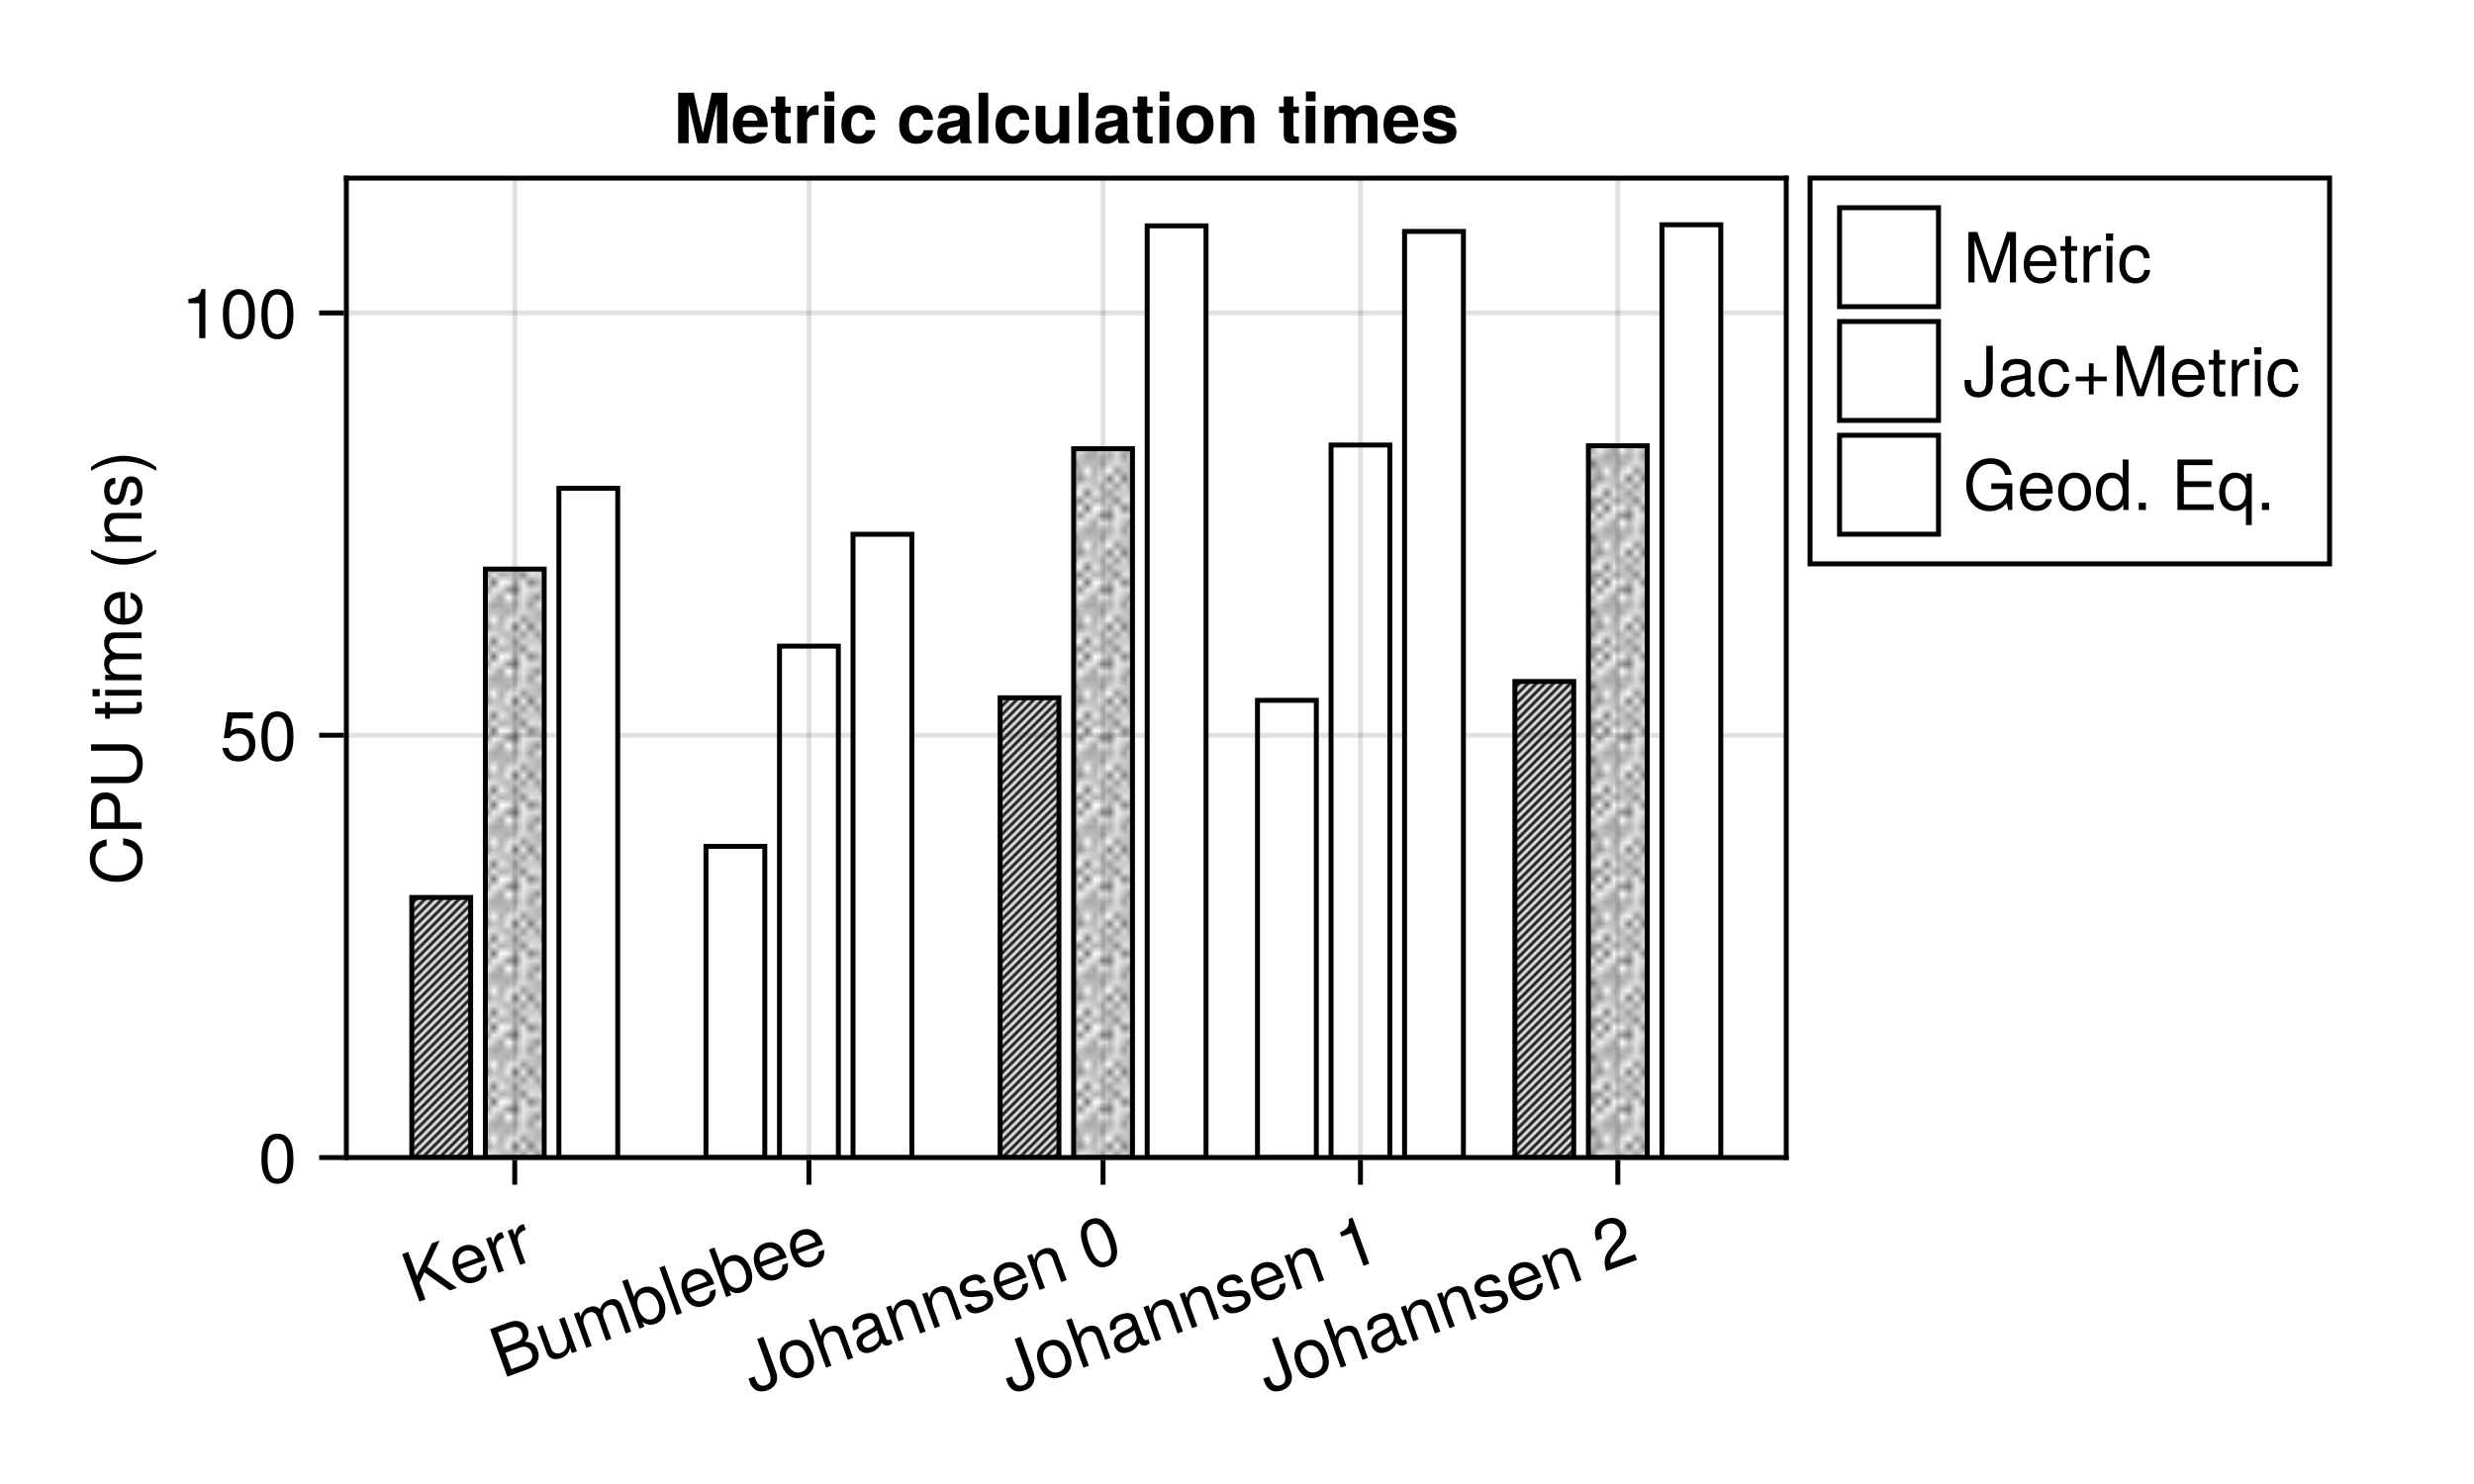 <?xml version="1.0" encoding="UTF-8" standalone="no"?>
<svg
   width="500"
   height="300"
   viewBox="0 0 500 300"
   version="1.1"
   id="svg256"
   xmlns:xlink="http://www.w3.org/1999/xlink"
   xmlns="http://www.w3.org/2000/svg"
   xmlns:svg="http://www.w3.org/2000/svg">
  <defs
     id="defs106">
    <pattern
       xlink:href="#pattern309"
       preserveAspectRatio="xMidYMid"
       id="pattern311"
       patternTransform="matrix(1.5,0,0,1.5,-13.191,-60.008)" />
    <pattern
       xlink:href="#pattern279"
       preserveAspectRatio="xMidYMid"
       id="pattern310"
       patternTransform="matrix(0.431,0.431,-0.431,0.431,-13.191,-60.008)" />
    <pattern
       xlink:href="#Polkadots-large"
       preserveAspectRatio="xMidYMid"
       id="pattern309"
       patternTransform="scale(1.5)"
       x="0"
       y="0" />
    <pattern
       patternUnits="userSpaceOnUse"
       width="10"
       height="10"
       patternTransform="translate(0,0) scale(10,10)"
       preserveAspectRatio="xMidYMid"
       id="Polkadots-large">
      <circle
         style="stroke:none"
         cx="2.567"
         cy="0.810"
         r="0.45"
         id="circle584" />
      <circle
         style="stroke:none"
         cx="3.048"
         cy="2.33"
         r="0.45"
         id="circle586" />
      <circle
         style="stroke:none"
         cx="4.418"
         cy="2.415"
         r="0.45"
         id="circle588" />
      <circle
         style="stroke:none"
         cx="1.844"
         cy="3.029"
         r="0.45"
         id="circle590" />
      <circle
         style="stroke:none"
         cx="6.08"
         cy="1.363"
         r="0.45"
         id="circle592" />
      <circle
         style="stroke:none"
         cx="5.819"
         cy="4.413"
         r="0.45"
         id="circle594" />
      <circle
         style="stroke:none"
         cx="4.305"
         cy="4.048"
         r="0.45"
         id="circle596" />
      <circle
         style="stroke:none"
         cx="5.541"
         cy="3.045"
         r="0.45"
         id="circle598" />
      <circle
         style="stroke:none"
         cx="4.785"
         cy="5.527"
         r="0.45"
         id="circle600" />
      <circle
         style="stroke:none"
         cx="2.667"
         cy="5.184"
         r="0.45"
         id="circle602" />
      <circle
         style="stroke:none"
         cx="7.965"
         cy="1.448"
         r="0.45"
         id="circle604" />
      <circle
         style="stroke:none"
         cx="7.047"
         cy="5.049"
         r="0.45"
         id="circle606" />
      <circle
         style="stroke:none"
         cx="4.340"
         cy="0.895"
         r="0.45"
         id="circle608" />
      <circle
         style="stroke:none"
         cx="7.125"
         cy="0.340"
         r="0.45"
         id="circle610" />
      <circle
         style="stroke:none"
         cx="7.125"
         cy="10.340"
         r="0.45"
         id="circle612" />
      <circle
         style="stroke:none"
         cx="9.550"
         cy="1.049"
         r="0.45"
         id="circle614" />
      <circle
         style="stroke:none"
         cx="7.006"
         cy="2.689"
         r="0.45"
         id="circle616" />
      <circle
         style="stroke:none"
         cx="8.909"
         cy="2.689"
         r="0.45"
         id="circle618" />
      <circle
         style="stroke:none"
         cx="9.315"
         cy="4.407"
         r="0.45"
         id="circle620" />
      <circle
         style="stroke:none"
         cx="7.820"
         cy="3.870"
         r="0.45"
         id="circle622" />
      <circle
         style="stroke:none"
         cx="8.270"
         cy="5.948"
         r="0.45"
         id="circle624" />
      <circle
         style="stroke:none"
         cx="7.973"
         cy="7.428"
         r="0.45"
         id="circle626" />
      <circle
         style="stroke:none"
         cx="9.342"
         cy="8.072"
         r="0.45"
         id="circle628" />
      <circle
         style="stroke:none"
         cx="8.206"
         cy="9.315"
         r="0.45"
         id="circle630" />
      <circle
         style="stroke:none"
         cx="9.682"
         cy="9.475"
         r="0.45"
         id="circle632" />
      <circle
         style="stroke:none"
         cx="-0.318"
         cy="9.475"
         r="0.45"
         id="circle634" />
      <circle
         style="stroke:none"
         cx="9.688"
         cy="6.186"
         r="0.45"
         id="circle636" />
      <circle
         style="stroke:none"
         cx="-0.312"
         cy="6.186"
         r="0.45"
         id="circle638" />
      <circle
         style="stroke:none"
         cx="3.379"
         cy="6.296"
         r="0.45"
         id="circle640" />
      <circle
         style="stroke:none"
         cx="2.871"
         cy="8.204"
         r="0.45"
         id="circle642" />
      <circle
         style="stroke:none"
         cx="4.59"
         cy="8.719"
         r="0.45"
         id="circle644" />
      <circle
         style="stroke:none"
         cx="3.181"
         cy="9.671"
         r="0.45"
         id="circle646" />
      <circle
         style="stroke:none"
         cx="3.181"
         cy="-0.329"
         r="0.45"
         id="circle648" />
      <circle
         style="stroke:none"
         cx="5.734"
         cy="7.315"
         r="0.45"
         id="circle650" />
      <circle
         style="stroke:none"
         cx="6.707"
         cy="6.513"
         r="0.45"
         id="circle652" />
      <circle
         style="stroke:none"
         cx="5.730"
         cy="9.670"
         r="0.45"
         id="circle654" />
      <circle
         style="stroke:none"
         cx="5.730"
         cy="-0.330"
         r="0.45"
         id="circle656" />
      <circle
         style="stroke:none"
         cx="6.535"
         cy="8.373"
         r="0.45"
         id="circle658" />
      <circle
         style="stroke:none"
         cx="4.37"
         cy="7.154"
         r="0.45"
         id="circle660" />
      <circle
         style="stroke:none"
         cx="0.622"
         cy="7.25"
         r="0.45"
         id="circle662" />
      <circle
         style="stroke:none"
         cx="0.831"
         cy="5.679"
         r="0.45"
         id="circle664" />
      <circle
         style="stroke:none"
         cx="1.257"
         cy="8.519"
         r="0.45"
         id="circle666" />
      <circle
         style="stroke:none"
         cx="1.989"
         cy="6.877"
         r="0.45"
         id="circle668" />
      <circle
         style="stroke:none"
         cx="0.374"
         cy="3.181"
         r="0.45"
         id="circle670" />
      <circle
         style="stroke:none"
         cx="10.374"
         cy="3.181"
         r="0.45"
         id="circle672" />
      <circle
         style="stroke:none"
         cx="1.166"
         cy="1.664"
         r="0.45"
         id="circle674" />
      <circle
         style="stroke:none"
         cx="1.151"
         cy="0.093"
         r="0.45"
         id="circle676" />
      <circle
         style="stroke:none"
         cx="1.151"
         cy="10.093"
         r="0.45"
         id="circle678" />
      <circle
         style="stroke:none"
         cx="1.302"
         cy="4.451"
         r="0.45"
         id="circle680" />
      <circle
         style="stroke:none"
         cx="3.047"
         cy="3.763"
         r="0.45"
         id="circle682" />
    </pattern>
    <pattern
       xlink:href="#Strips1_1"
       preserveAspectRatio="xMidYMid"
       id="pattern279"
       patternTransform="matrix(0.431,0.431,-0.431,0.431,0,0)"
       x="0"
       y="0" />
    <pattern
       patternUnits="userSpaceOnUse"
       width="2"
       height="10"
       patternTransform="translate(0,0) scale(2,2)"
       preserveAspectRatio="xMidYMid"
       id="Strips1_1"
       style="fill:#000000">
      <rect
   style="stroke:none"
   x="0"
   y="-0.5"
   width="1"
   height="11"
   id="rect134" />

    </pattern>
    <g
       id="g91">
      <g
         id="glyph-0-0-93a9df45">
        <path
           d="m 8.656,-3.156 c 0,0 -1.453,0.531 -1.453,0.531 0,0 -5.172,-3.688 -5.172,-3.688 0,0 -0.984,2.141 -0.984,2.141 0,0 1.219,3.344 1.219,3.344 0,0 -1.219,0.453 -1.219,0.453 0,0 -3.484,-9.594 -3.484,-9.594 0,0 1.219,-0.453 1.219,-0.453 0,0 1.766,4.844 1.766,4.844 0,0 3,-6.578 3,-6.578 0,0 1.594,-0.578 1.594,-0.578 0,0 -2.484,5.328 -2.484,5.328 z m 0,0"
           id="path1" />
      </g>
      <g
         id="glyph-0-1-93a9df45">
        <path
           d="m 2.078,-7.469 c -1.688,0.641 -1.922,1.609 -1.359,3.156 0,0 1.297,3.578 1.297,3.578 0,0 -1.094,0.391 -1.094,0.391 0,0 -2.516,-6.906 -2.516,-6.906 0,0 1,-0.359 1,-0.359 0,0 0.469,1.266 0.469,1.266 0.266,-1.266 0.641,-1.875 1.344,-2.141 0.156,-0.047 0.234,-0.062 0.453,-0.094 z m 0,0"
           id="path2" />
      </g>
      <g
         id="glyph-0-2-93a9df45">
        <path
           d="m 10,-3.641 c 0,0 -1.094,0.391 -1.094,0.391 0,0 -1.719,-4.75 -1.719,-4.75 -0.328,-0.875 -0.984,-1.219 -1.766,-0.922 -0.906,0.328 -1.359,1.406 -1,2.406 0,0 1.578,4.328 1.578,4.328 0,0 -1.078,0.391 -1.078,0.391 0,0 -1.719,-4.75 -1.719,-4.75 -0.328,-0.875 -0.969,-1.219 -1.797,-0.922 -0.891,0.328 -1.312,1.406 -0.953,2.406 0,0 1.578,4.328 1.578,4.328 0,0 -1.094,0.391 -1.094,0.391 0,0 -2.516,-6.906 -2.516,-6.906 0,0 1,-0.359 1,-0.359 0,0 0.359,0.984 0.359,0.984 0.297,-1.047 0.766,-1.609 1.688,-1.938 0.906,-0.328 1.562,-0.203 2.234,0.391 0.359,-1.031 0.828,-1.516 1.75,-1.844 1.281,-0.469 2.219,-0.031 2.672,1.203 z m 0,0"
           id="path3" />
      </g>
      <g
         id="glyph-0-3-93a9df45">
        <path
           d="m 1.984,-0.719 c 0,0 -1.094,0.391 -1.094,0.391 0,0 -3.484,-9.594 -3.484,-9.594 0,0 1.094,-0.391 1.094,-0.391 z m 0,0"
           id="path4" />
      </g>
      <g
         id="glyph-0-4-93a9df45">
        <path
           d="m 5.609,-6.031 c 0.812,2.234 0.156,4.141 -1.672,4.812 C 2.984,-0.875 2.156,-1 1.344,-1.609 c 0,0 0.359,0.984 0.359,0.984 0,0 -1,0.375 -1,0.375 0,0 -3.484,-9.594 -3.484,-9.594 0,0 1.109,-0.406 1.109,-0.406 0,0 1.312,3.625 1.312,3.625 0.219,-0.953 0.766,-1.547 1.719,-1.906 1.812,-0.656 3.438,0.281 4.25,2.5 z M 4.469,-5.562 C 3.922,-7.078 2.75,-7.859 1.531,-7.422 0.328,-7.062 -0.031,-5.719 0.562,-4.109 1.125,-2.531 2.266,-1.766 3.438,-2.188 4.625,-2.625 5.047,-3.984 4.469,-5.562 Z m 0,0"
           id="path5" />
      </g>
      <g
         id="glyph-0-5-93a9df45">
        <path
           d="M 7.016,-2.594 C 6.703,-2.375 6.547,-2.281 6.312,-2.188 5.781,-2 5.156,-2.219 4.859,-2.703 4.484,-1.828 3.766,-1.156 2.875,-0.844 1.484,-0.328 0.359,-0.75 -0.094,-2 c -0.297,-0.828 -0.141,-1.594 0.562,-2.219 0.359,-0.328 0.562,-0.453 2.062,-1.234 0.812,-0.422 1.031,-0.703 0.859,-1.156 0,0 -0.109,-0.297 -0.109,-0.297 -0.234,-0.672 -0.938,-0.828 -1.922,-0.469 -1.016,0.359 -1.375,0.922 -1.156,1.797 0,0 -1.109,0.406 -1.109,0.406 -0.516,-1.625 0.281,-2.625 1.938,-3.234 1.703,-0.625 2.828,-0.297 3.281,0.922 0,0 1.391,3.859 1.391,3.859 0.125,0.328 0.422,0.469 0.797,0.328 0.078,-0.031 0.125,-0.047 0.219,-0.125 z m -2.75,-1.641 c 0,0 -0.375,-1.031 -0.375,-1.031 -0.312,0.312 -0.547,0.438 -1.641,1.016 -1.094,0.609 -1.469,1.078 -1.203,1.797 0.266,0.75 0.875,0.891 1.719,0.578 1.062,-0.391 1.859,-1.375 1.5,-2.359 z m 0,0"
           id="path6" />
      </g>
      <g
         id="glyph-1-0-93a9df45">
        <path
           d="m 5.609,-5.578 c 0,0 -5.078,1.844 -5.078,1.844 0.609,1.547 1.734,1.969 2.875,1.562 0.875,-0.328 1.359,-0.906 1.328,-1.906 0,0 1.109,-0.406 1.109,-0.406 0.234,1.5 -0.547,2.766 -2.125,3.344 C 1.781,-0.438 0.109,-1.328 -0.703,-3.594 -1.531,-5.859 -0.812,-7.734 1.109,-8.438 2.406,-8.906 3.688,-8.594 4.547,-7.625 4.938,-7.172 5.25,-6.578 5.609,-5.578 Z m -1.531,-0.562 c -0.391,-1.078 -1.547,-1.656 -2.625,-1.281 -1.109,0.406 -1.562,1.516 -1.219,2.781 0,0 3.859,-1.406 3.859,-1.406 0.016,-0.031 -0.016,-0.094 -0.016,-0.094 z m 0,0"
           id="path7" />
      </g>
      <g
         id="glyph-2-0-93a9df45">
        <path
           d="m 2.078,-7.469 c -1.688,0.641 -1.922,1.609 -1.359,3.156 0,0 1.297,3.578 1.297,3.578 0,0 -1.094,0.391 -1.094,0.391 0,0 -2.516,-6.906 -2.516,-6.906 0,0 1,-0.359 1,-0.359 0,0 0.469,1.266 0.469,1.266 0.266,-1.266 0.641,-1.875 1.344,-2.141 0.156,-0.047 0.234,-0.062 0.453,-0.094 z m 0,0"
           id="path8" />
      </g>
      <g
         id="glyph-2-1-93a9df45">
        <path
           d="m 5.609,-5.578 c 0,0 -5.078,1.844 -5.078,1.844 0.609,1.547 1.734,1.969 2.875,1.562 0.875,-0.328 1.359,-0.906 1.328,-1.906 0,0 1.109,-0.406 1.109,-0.406 0.234,1.5 -0.547,2.766 -2.125,3.344 C 1.781,-0.438 0.109,-1.328 -0.703,-3.594 -1.531,-5.859 -0.812,-7.734 1.109,-8.438 2.406,-8.906 3.688,-8.594 4.547,-7.625 4.938,-7.172 5.25,-6.578 5.609,-5.578 Z m -1.531,-0.562 c -0.391,-1.078 -1.547,-1.656 -2.625,-1.281 -1.109,0.406 -1.562,1.516 -1.219,2.781 0,0 3.859,-1.406 3.859,-1.406 0.016,-0.031 -0.016,-0.094 -0.016,-0.094 z m 0,0"
           id="path9" />
      </g>
      <g
         id="glyph-2-2-93a9df45">
        <path
           d="m 6.391,-2.328 c 0,0 -1.094,0.406 -1.094,0.406 0,0 -1.734,-4.766 -1.734,-4.766 C 3.234,-7.609 2.422,-7.828 1.641,-7.547 0.516,-7.141 0.125,-5.953 0.625,-4.531 c 0,0 1.391,3.797 1.391,3.797 0,0 -1.094,0.391 -1.094,0.391 0,0 -3.484,-9.594 -3.484,-9.594 0,0 1.094,-0.391 1.094,-0.391 0,0 1.312,3.641 1.312,3.641 C 0.188,-7.75 0.672,-8.281 1.656,-8.625 2.984,-9.125 4.078,-8.703 4.5,-7.547 Z m 0,0"
           id="path10" />
      </g>
      <g
         id="glyph-2-3-93a9df45">
        <path
           d="m 6.406,-2.328 c 0,0 -1.094,0.391 -1.094,0.391 0,0 -1.734,-4.766 -1.734,-4.766 C 3.266,-7.547 2.516,-7.875 1.656,-7.562 0.547,-7.156 0.125,-5.953 0.625,-4.531 c 0,0 1.391,3.797 1.391,3.797 0,0 -1.094,0.391 -1.094,0.391 0,0 -2.516,-6.906 -2.516,-6.906 0,0 1.016,-0.359 1.016,-0.359 0,0 0.422,1.172 0.422,1.172 0.266,-1.172 0.781,-1.828 1.812,-2.188 1.312,-0.484 2.438,-0.062 2.859,1.078 z m 0,0"
           id="path11" />
      </g>
      <g
         id="glyph-2-4-93a9df45">
        <path
           d="m 4.719,-4.516 c 0.594,1.656 -0.078,3.094 -1.75,3.703 -1.672,0.609 -2.984,-0.031 -3.562,-1.594 0,0 -0.281,-0.766 -0.281,-0.766 0,0 1.219,-0.438 1.219,-0.438 0,0 0.203,0.547 0.203,0.547 0.406,1.125 1.156,1.547 2.078,1.203 0.938,-0.344 1.266,-1.062 0.688,-2.641 0,0 -2.422,-6.688 -2.422,-6.688 0,0 1.234,-0.453 1.234,-0.453 z m 0,0"
           id="path12" />
      </g>
      <g
         id="glyph-2-5-93a9df45">
        <path
           d="m 5.469,-5.828 c 0.828,2.266 0.109,4 -1.812,4.703 C 1.688,-0.406 0.062,-1.297 -0.781,-3.625 -1.625,-5.922 -0.938,-7.688 1,-8.391 c 1.984,-0.734 3.609,0.188 4.469,2.562 z M 4.328,-5.438 C 3.703,-7.156 2.609,-7.844 1.375,-7.391 0.141,-6.938 -0.25,-5.703 0.359,-4.047 0.969,-2.375 2.062,-1.688 3.297,-2.141 4.5,-2.578 4.906,-3.828 4.328,-5.438 Z m 0,0"
           id="path13" />
      </g>
      <g
         id="glyph-3-0-93a9df45">
        <path
           d="m 7.188,-5.719 c 0.578,1.578 -0.094,3.141 -1.812,3.766 0,0 -4.328,1.578 -4.328,1.578 0,0 -3.484,-9.594 -3.484,-9.594 0,0 3.891,-1.422 3.891,-1.422 1.812,-0.656 3.219,0.016 3.719,1.406 0.359,0.969 0.141,1.844 -0.562,2.578 C 6,-7.391 6.766,-6.875 7.188,-5.719 Z M 4,-9.375 c -0.344,-0.969 -1.109,-1.328 -2.469,-0.828 0,0 -2.359,0.859 -2.359,0.859 0,0 1.109,3.047 1.109,3.047 0,0 2.359,-0.859 2.359,-0.859 C 4,-7.656 4.359,-8.391 4,-9.375 Z M 5.984,-5.25 C 5.641,-6.188 4.812,-6.703 3.656,-6.281 c 0,0 -2.984,1.078 -2.984,1.078 0,0 1.203,3.297 1.203,3.297 0,0 2.984,-1.078 2.984,-1.078 C 6.016,-3.406 6.312,-4.344 5.984,-5.25 Z m 0,0"
           id="path14" />
      </g>
      <g
         id="glyph-3-1-93a9df45">
        <path
           d="m 6.391,-2.328 c 0,0 -1.094,0.406 -1.094,0.406 0,0 -1.734,-4.766 -1.734,-4.766 C 3.234,-7.609 2.422,-7.828 1.641,-7.547 0.516,-7.141 0.125,-5.953 0.625,-4.531 c 0,0 1.391,3.797 1.391,3.797 0,0 -1.094,0.391 -1.094,0.391 0,0 -3.484,-9.594 -3.484,-9.594 0,0 1.094,-0.391 1.094,-0.391 0,0 1.312,3.641 1.312,3.641 C 0.188,-7.75 0.672,-8.281 1.656,-8.625 2.984,-9.125 4.078,-8.703 4.5,-7.547 Z m 0,0"
           id="path15" />
      </g>
      <g
         id="glyph-4-0-93a9df45">
        <path
           d="m 6.344,-2.312 c 0,0 -0.984,0.359 -0.984,0.359 0,0 -0.391,-1.078 -0.391,-1.078 C 4.656,-1.875 4.125,-1.297 3.109,-0.922 1.766,-0.438 0.656,-0.859 0.25,-2 c 0,0 -1.906,-5.219 -1.906,-5.219 0,0 1.094,-0.391 1.094,-0.391 0,0 1.75,4.797 1.75,4.797 C 1.484,-2 2.219,-1.672 3.078,-1.984 4.219,-2.406 4.641,-3.594 4.125,-5 c 0,0 -1.391,-3.812 -1.391,-3.812 0,0 1.094,-0.406 1.094,-0.406 z m 0,0"
           id="path16" />
      </g>
      <g
         id="glyph-5-0-93a9df45">
        <path
           d="m 5.609,-6.031 c 0.812,2.234 0.156,4.141 -1.672,4.812 C 2.984,-0.875 2.156,-1 1.344,-1.609 c 0,0 0.359,0.984 0.359,0.984 0,0 -1,0.375 -1,0.375 0,0 -3.484,-9.594 -3.484,-9.594 0,0 1.109,-0.406 1.109,-0.406 0,0 1.312,3.625 1.312,3.625 0.219,-0.953 0.766,-1.547 1.719,-1.906 1.812,-0.656 3.438,0.281 4.25,2.5 z M 4.469,-5.562 C 3.922,-7.078 2.75,-7.859 1.531,-7.422 0.328,-7.062 -0.031,-5.719 0.562,-4.109 1.125,-2.531 2.266,-1.766 3.438,-2.188 4.625,-2.625 5.047,-3.984 4.469,-5.562 Z m 0,0"
           id="path17" />
      </g>
      <g
         id="glyph-5-1-93a9df45">
        <path
           d="m 6.406,-2.328 c 0,0 -1.094,0.391 -1.094,0.391 0,0 -1.734,-4.766 -1.734,-4.766 C 3.266,-7.547 2.516,-7.875 1.656,-7.562 0.547,-7.156 0.125,-5.953 0.625,-4.531 c 0,0 1.391,3.797 1.391,3.797 0,0 -1.094,0.391 -1.094,0.391 0,0 -2.516,-6.906 -2.516,-6.906 0,0 1.016,-0.359 1.016,-0.359 0,0 0.422,1.172 0.422,1.172 0.266,-1.172 0.781,-1.828 1.812,-2.188 1.312,-0.484 2.438,-0.062 2.859,1.078 z m 0,0"
           id="path18" />
      </g>
      <g
         id="glyph-5-2-93a9df45">
        <path
           d="M 5.328,-4.141 C 5.812,-2.812 5,-1.609 3.266,-0.984 1.453,-0.312 0.312,-0.703 -0.328,-2.25 c 0,0 1.156,-0.422 1.156,-0.422 0.531,0.969 1.188,1 2.156,0.641 0.969,-0.344 1.469,-0.953 1.234,-1.578 -0.172,-0.5 -0.562,-0.625 -1.391,-0.531 0,0 -1.125,0.125 -1.125,0.125 C -0.062,-3.812 -0.812,-4.125 -1.203,-5.203 c -0.469,-1.266 0.281,-2.5 1.891,-3.078 1.594,-0.578 2.766,-0.141 3.25,1.203 0,0 -1.141,0.422 -1.141,0.422 C 2.5,-7.375 1.891,-7.578 1.016,-7.25 c -0.906,0.328 -1.312,0.938 -1.078,1.578 0.172,0.484 0.656,0.625 1.641,0.516 0,0 1.125,-0.125 1.125,-0.125 1.5,-0.188 2.25,0.109 2.625,1.141 z m 0,0"
           id="path19" />
      </g>
      <g
         id="glyph-6-0-93a9df45">
        <path
           d="m 5.609,-5.578 c 0,0 -5.078,1.844 -5.078,1.844 0.609,1.547 1.734,1.969 2.875,1.562 0.875,-0.328 1.359,-0.906 1.328,-1.906 0,0 1.109,-0.406 1.109,-0.406 0.234,1.5 -0.547,2.766 -2.125,3.344 C 1.781,-0.438 0.109,-1.328 -0.703,-3.594 -1.531,-5.859 -0.812,-7.734 1.109,-8.438 2.406,-8.906 3.688,-8.594 4.547,-7.625 4.938,-7.172 5.25,-6.578 5.609,-5.578 Z m -1.531,-0.562 c -0.391,-1.078 -1.547,-1.656 -2.625,-1.281 -1.109,0.406 -1.562,1.516 -1.219,2.781 0,0 3.859,-1.406 3.859,-1.406 0.016,-0.031 -0.016,-0.094 -0.016,-0.094 z m 0,0"
           id="path20" />
      </g>
      <g
         id="glyph-7-0-93a9df45">
        <path
           d="m 5.609,-5.578 c 0,0 -5.078,1.844 -5.078,1.844 0.609,1.547 1.734,1.969 2.875,1.562 0.875,-0.328 1.359,-0.906 1.328,-1.906 0,0 1.109,-0.406 1.109,-0.406 0.234,1.5 -0.547,2.766 -2.125,3.344 C 1.781,-0.438 0.109,-1.328 -0.703,-3.594 -1.531,-5.859 -0.812,-7.734 1.109,-8.438 2.406,-8.906 3.688,-8.594 4.547,-7.625 4.938,-7.172 5.25,-6.578 5.609,-5.578 Z m -1.531,-0.562 c -0.391,-1.078 -1.547,-1.656 -2.625,-1.281 -1.109,0.406 -1.562,1.516 -1.219,2.781 0,0 3.859,-1.406 3.859,-1.406 0.016,-0.031 -0.016,-0.094 -0.016,-0.094 z m 0,0"
           id="path21" />
      </g>
      <g
         id="glyph-7-1-93a9df45">
        <path
           d="m 4.719,-4.516 c 0.594,1.656 -0.078,3.094 -1.75,3.703 -1.672,0.609 -2.984,-0.031 -3.562,-1.594 0,0 -0.281,-0.766 -0.281,-0.766 0,0 1.219,-0.438 1.219,-0.438 0,0 0.203,0.547 0.203,0.547 0.406,1.125 1.156,1.547 2.078,1.203 0.938,-0.344 1.266,-1.062 0.688,-2.641 0,0 -2.422,-6.688 -2.422,-6.688 0,0 1.234,-0.453 1.234,-0.453 z m 0,0"
           id="path22" />
      </g>
      <g
         id="glyph-7-2-93a9df45">
        <path
           d="m 5.469,-5.828 c 0.828,2.266 0.109,4 -1.812,4.703 C 1.688,-0.406 0.062,-1.297 -0.781,-3.625 -1.625,-5.922 -0.938,-7.688 1,-8.391 c 1.984,-0.734 3.609,0.188 4.469,2.562 z M 4.328,-5.438 C 3.703,-7.156 2.609,-7.844 1.375,-7.391 0.141,-6.938 -0.25,-5.703 0.359,-4.047 0.969,-2.375 2.062,-1.688 3.297,-2.141 4.5,-2.578 4.906,-3.828 4.328,-5.438 Z m 0,0"
           id="path23" />
      </g>
      <g
         id="glyph-7-3-93a9df45">
        <path
           d="m 6.391,-2.328 c 0,0 -1.094,0.406 -1.094,0.406 0,0 -1.734,-4.766 -1.734,-4.766 C 3.234,-7.609 2.422,-7.828 1.641,-7.547 0.516,-7.141 0.125,-5.953 0.625,-4.531 c 0,0 1.391,3.797 1.391,3.797 0,0 -1.094,0.391 -1.094,0.391 0,0 -3.484,-9.594 -3.484,-9.594 0,0 1.094,-0.391 1.094,-0.391 0,0 1.312,3.641 1.312,3.641 C 0.188,-7.75 0.672,-8.281 1.656,-8.625 2.984,-9.125 4.078,-8.703 4.5,-7.547 Z m 0,0"
           id="path24" />
      </g>
      <g
         id="glyph-7-4-93a9df45">
        <path
           d="m 6.406,-2.328 c 0,0 -1.094,0.391 -1.094,0.391 0,0 -1.734,-4.766 -1.734,-4.766 C 3.266,-7.547 2.516,-7.875 1.656,-7.562 0.547,-7.156 0.125,-5.953 0.625,-4.531 c 0,0 1.391,3.797 1.391,3.797 0,0 -1.094,0.391 -1.094,0.391 0,0 -2.516,-6.906 -2.516,-6.906 0,0 1.016,-0.359 1.016,-0.359 0,0 0.422,1.172 0.422,1.172 0.266,-1.172 0.781,-1.828 1.812,-2.188 1.312,-0.484 2.438,-0.062 2.859,1.078 z m 0,0"
           id="path25" />
      </g>
      <g
         id="glyph-8-0-93a9df45">
        <path
           d="M 7.016,-2.594 C 6.703,-2.375 6.547,-2.281 6.312,-2.188 5.781,-2 5.156,-2.219 4.859,-2.703 4.484,-1.828 3.766,-1.156 2.875,-0.844 1.484,-0.328 0.359,-0.75 -0.094,-2 c -0.297,-0.828 -0.141,-1.594 0.562,-2.219 0.359,-0.328 0.562,-0.453 2.062,-1.234 0.812,-0.422 1.031,-0.703 0.859,-1.156 0,0 -0.109,-0.297 -0.109,-0.297 -0.234,-0.672 -0.938,-0.828 -1.922,-0.469 -1.016,0.359 -1.375,0.922 -1.156,1.797 0,0 -1.109,0.406 -1.109,0.406 -0.516,-1.625 0.281,-2.625 1.938,-3.234 1.703,-0.625 2.828,-0.297 3.281,0.922 0,0 1.391,3.859 1.391,3.859 0.125,0.328 0.422,0.469 0.797,0.328 0.078,-0.031 0.125,-0.047 0.219,-0.125 z m -2.75,-1.641 c 0,0 -0.375,-1.031 -0.375,-1.031 -0.312,0.312 -0.547,0.438 -1.641,1.016 -1.094,0.609 -1.469,1.078 -1.203,1.797 0.266,0.75 0.875,0.891 1.719,0.578 1.062,-0.391 1.859,-1.375 1.5,-2.359 z m 0,0"
           id="path26" />
      </g>
      <g
         id="glyph-9-0-93a9df45">
        <path
           d="m 6.406,-2.328 c 0,0 -1.094,0.391 -1.094,0.391 0,0 -1.734,-4.766 -1.734,-4.766 C 3.266,-7.547 2.516,-7.875 1.656,-7.562 0.547,-7.156 0.125,-5.953 0.625,-4.531 c 0,0 1.391,3.797 1.391,3.797 0,0 -1.094,0.391 -1.094,0.391 0,0 -2.516,-6.906 -2.516,-6.906 0,0 1.016,-0.359 1.016,-0.359 0,0 0.422,1.172 0.422,1.172 0.266,-1.172 0.781,-1.828 1.812,-2.188 1.312,-0.484 2.438,-0.062 2.859,1.078 z m 0,0"
           id="path27" />
      </g>
      <g
         id="glyph-9-1-93a9df45">
        <path
           d="m 5.609,-5.578 c 0,0 -5.078,1.844 -5.078,1.844 0.609,1.547 1.734,1.969 2.875,1.562 0.875,-0.328 1.359,-0.906 1.328,-1.906 0,0 1.109,-0.406 1.109,-0.406 0.234,1.5 -0.547,2.766 -2.125,3.344 C 1.781,-0.438 0.109,-1.328 -0.703,-3.594 -1.531,-5.859 -0.812,-7.734 1.109,-8.438 2.406,-8.906 3.688,-8.594 4.547,-7.625 4.938,-7.172 5.25,-6.578 5.609,-5.578 Z m -1.531,-0.562 c -0.391,-1.078 -1.547,-1.656 -2.625,-1.281 -1.109,0.406 -1.562,1.516 -1.219,2.781 0,0 3.859,-1.406 3.859,-1.406 0.016,-0.031 -0.016,-0.094 -0.016,-0.094 z m 0,0"
           id="path28" />
      </g>
      <g
         id="glyph-10-0-93a9df45">
        <path
           d="M 5.328,-4.141 C 5.812,-2.812 5,-1.609 3.266,-0.984 1.453,-0.312 0.312,-0.703 -0.328,-2.25 c 0,0 1.156,-0.422 1.156,-0.422 0.531,0.969 1.188,1 2.156,0.641 0.969,-0.344 1.469,-0.953 1.234,-1.578 -0.172,-0.5 -0.562,-0.625 -1.391,-0.531 0,0 -1.125,0.125 -1.125,0.125 C -0.062,-3.812 -0.812,-4.125 -1.203,-5.203 c -0.469,-1.266 0.281,-2.5 1.891,-3.078 1.594,-0.578 2.766,-0.141 3.25,1.203 0,0 -1.141,0.422 -1.141,0.422 C 2.5,-7.375 1.891,-7.578 1.016,-7.25 c -0.906,0.328 -1.312,0.938 -1.078,1.578 0.172,0.484 0.656,0.625 1.641,0.516 0,0 1.125,-0.125 1.125,-0.125 1.5,-0.188 2.25,0.109 2.625,1.141 z m 0,0"
           id="path29" />
      </g>
      <g
         id="glyph-11-0-93a9df45" />
      <g
         id="glyph-12-0-93a9df45">
        <path
           d="m 5.031,-6.922 c 1.125,3.078 0.625,5.078 -1.359,5.797 -2,0.719 -3.609,-0.5 -4.75,-3.641 -1.141,-3.125 -0.719,-5.141 1.297,-5.875 2.031,-0.734 3.641,0.5 4.812,3.719 z M 3.812,-6.594 c -0.906,-2.5 -1.953,-3.484 -3.219,-3.016 -1.25,0.453 -1.438,1.859 -0.5,4.422 0.922,2.547 1.984,3.562 3.219,3.109 1.281,-0.469 1.469,-1.875 0.5,-4.516 z m 0,0"
           id="path30" />
      </g>
      <g
         id="glyph-12-1-93a9df45" />
      <g
         id="glyph-13-0-93a9df45">
        <path
           d="m 6.406,-2.328 c 0,0 -1.094,0.391 -1.094,0.391 0,0 -1.734,-4.766 -1.734,-4.766 C 3.266,-7.547 2.516,-7.875 1.656,-7.562 0.547,-7.156 0.125,-5.953 0.625,-4.531 c 0,0 1.391,3.797 1.391,3.797 0,0 -1.094,0.391 -1.094,0.391 0,0 -2.516,-6.906 -2.516,-6.906 0,0 1.016,-0.359 1.016,-0.359 0,0 0.422,1.172 0.422,1.172 0.266,-1.172 0.781,-1.828 1.812,-2.188 1.312,-0.484 2.438,-0.062 2.859,1.078 z m 0,0"
           id="path31" />
      </g>
      <g
         id="glyph-14-0-93a9df45">
        <path
           d="M 5.328,-4.141 C 5.812,-2.812 5,-1.609 3.266,-0.984 1.453,-0.312 0.312,-0.703 -0.328,-2.25 c 0,0 1.156,-0.422 1.156,-0.422 0.531,0.969 1.188,1 2.156,0.641 0.969,-0.344 1.469,-0.953 1.234,-1.578 -0.172,-0.5 -0.562,-0.625 -1.391,-0.531 0,0 -1.125,0.125 -1.125,0.125 C -0.062,-3.812 -0.812,-4.125 -1.203,-5.203 c -0.469,-1.266 0.281,-2.5 1.891,-3.078 1.594,-0.578 2.766,-0.141 3.25,1.203 0,0 -1.141,0.422 -1.141,0.422 C 2.5,-7.375 1.891,-7.578 1.016,-7.25 c -0.906,0.328 -1.312,0.938 -1.078,1.578 0.172,0.484 0.656,0.625 1.641,0.516 0,0 1.125,-0.125 1.125,-0.125 1.5,-0.188 2.25,0.109 2.625,1.141 z m 0,0"
           id="path32" />
      </g>
      <g
         id="glyph-15-0-93a9df45">
        <path
           d="m 5.609,-5.578 c 0,0 -5.078,1.844 -5.078,1.844 0.609,1.547 1.734,1.969 2.875,1.562 0.875,-0.328 1.359,-0.906 1.328,-1.906 0,0 1.109,-0.406 1.109,-0.406 0.234,1.5 -0.547,2.766 -2.125,3.344 C 1.781,-0.438 0.109,-1.328 -0.703,-3.594 -1.531,-5.859 -0.812,-7.734 1.109,-8.438 2.406,-8.906 3.688,-8.594 4.547,-7.625 4.938,-7.172 5.25,-6.578 5.609,-5.578 Z m -1.531,-0.562 c -0.391,-1.078 -1.547,-1.656 -2.625,-1.281 -1.109,0.406 -1.562,1.516 -1.219,2.781 0,0 3.859,-1.406 3.859,-1.406 0.016,-0.031 -0.016,-0.094 -0.016,-0.094 z m 0,0"
           id="path33" />
      </g>
      <g
         id="glyph-16-0-93a9df45">
        <path
           d="m 4.562,-1.656 c 0,0 -1.156,0.422 -1.156,0.422 0,0 -2.422,-6.641 -2.422,-6.641 0,0 -2.062,0.75 -2.062,0.75 0,0 -0.297,-0.828 -0.297,-0.828 1.703,-0.875 1.891,-1.188 1.781,-2.766 0,0 0.766,-0.266 0.766,-0.266 z m 0,0"
           id="path34" />
      </g>
      <g
         id="glyph-16-1-93a9df45">
        <path
           d="m 4.312,-9.047 c 0.422,1.141 0.109,2.359 -0.938,3.562 0,0 -1.047,1.172 -1.047,1.172 -0.906,1.094 -1.156,1.734 -1,2.531 0,0 4.906,-1.781 4.906,-1.781 0,0 0.422,1.141 0.422,1.141 0,0 -6.219,2.266 -6.219,2.266 -0.625,-2.109 -0.391,-3.188 1.156,-4.984 0,0 0.953,-1.156 0.953,-1.156 C 3.219,-7.062 3.406,-7.844 3.141,-8.578 2.781,-9.578 1.719,-10.031 0.672,-9.656 -0.469,-9.25 -0.875,-8.344 -0.391,-6.75 c 0,0 -1.172,0.422 -1.172,0.422 C -2.328,-8.625 -1.562,-10 0.344,-10.688 2.109,-11.328 3.75,-10.609 4.312,-9.047 Z m 0,0"
           id="path35" />
      </g>
      <g
         id="glyph-17-0-93a9df45">
        <path
           d="M 7.016,-2.594 C 6.703,-2.375 6.547,-2.281 6.312,-2.188 5.781,-2 5.156,-2.219 4.859,-2.703 4.484,-1.828 3.766,-1.156 2.875,-0.844 1.484,-0.328 0.359,-0.75 -0.094,-2 c -0.297,-0.828 -0.141,-1.594 0.562,-2.219 0.359,-0.328 0.562,-0.453 2.062,-1.234 0.812,-0.422 1.031,-0.703 0.859,-1.156 0,0 -0.109,-0.297 -0.109,-0.297 -0.234,-0.672 -0.938,-0.828 -1.922,-0.469 -1.016,0.359 -1.375,0.922 -1.156,1.797 0,0 -1.109,0.406 -1.109,0.406 -0.516,-1.625 0.281,-2.625 1.938,-3.234 1.703,-0.625 2.828,-0.297 3.281,0.922 0,0 1.391,3.859 1.391,3.859 0.125,0.328 0.422,0.469 0.797,0.328 0.078,-0.031 0.125,-0.047 0.219,-0.125 z m -2.75,-1.641 c 0,0 -0.375,-1.031 -0.375,-1.031 -0.312,0.312 -0.547,0.438 -1.641,1.016 -1.094,0.609 -1.469,1.078 -1.203,1.797 0.266,0.75 0.875,0.891 1.719,0.578 1.062,-0.391 1.859,-1.375 1.5,-2.359 z m 0,0"
           id="path36" />
      </g>
      <g
         id="glyph-18-0-93a9df45">
        <path
           d="m 6.406,-2.328 c 0,0 -1.094,0.391 -1.094,0.391 0,0 -1.734,-4.766 -1.734,-4.766 C 3.266,-7.547 2.516,-7.875 1.656,-7.562 0.547,-7.156 0.125,-5.953 0.625,-4.531 c 0,0 1.391,3.797 1.391,3.797 0,0 -1.094,0.391 -1.094,0.391 0,0 -2.516,-6.906 -2.516,-6.906 0,0 1.016,-0.359 1.016,-0.359 0,0 0.422,1.172 0.422,1.172 0.266,-1.172 0.781,-1.828 1.812,-2.188 1.312,-0.484 2.438,-0.062 2.859,1.078 z m 0,0"
           id="path37" />
      </g>
      <g
         id="glyph-19-0-93a9df45">
        <path
           d="m -3.719,-9.484 c 2.656,0.312 3.969,1.719 3.969,4.203 0,3 -2.25,4.609 -5.234,4.609 -2.984,0 -5.469,-1.562 -5.469,-4.656 0,-2.25 1.172,-3.531 3.406,-3.938 0,0 0,1.328 0,1.328 -1.547,0.328 -2.266,1.156 -2.266,2.75 0,1.984 1.703,3.219 4.312,3.219 2.547,0 4.109,-1.297 4.109,-3.328 0,-1.719 -0.906,-2.531 -2.828,-2.844 z m 0,0"
           id="path38" />
      </g>
      <g
         id="glyph-19-1-93a9df45">
        <path
           d="m -3.109,-9.031 c 2.047,0 3.359,1.547 3.359,3.938 0,2.422 -1.281,3.906 -3.359,3.906 0,0 -7.094,0 -7.094,0 0,0 0,-1.297 0,-1.297 0,0 7.094,0 7.094,0 1.484,0 2.219,-1.078 2.219,-2.609 0,-1.641 -0.844,-2.641 -2.219,-2.641 0,0 -7.094,0 -7.094,0 0,0 0,-1.297 0,-1.297 z m 0,0"
           id="path39" />
      </g>
      <g
         id="glyph-20-0-93a9df45">
        <path
           d="m -7.203,-8.641 c 1.688,0 2.875,1.172 2.875,2.859 0,0 0,3.203 0,3.203 0,0 4.328,0 4.328,0 0,0 0,1.297 0,1.297 0,0 -10.203,0 -10.203,0 0,0 0,-4.203 0,-4.203 0,-2.016 1.078,-3.156 3,-3.156 z m -0.062,1.359 c -1.125,0 -1.797,0.75 -1.797,1.984 0,0 0,2.719 0,2.719 0,0 3.594,0 3.594,0 0,0 0,-2.719 0,-2.719 0,-1.234 -0.672,-1.984 -1.797,-1.984 z m 0,0"
           id="path40" />
      </g>
      <g
         id="glyph-21-0-93a9df45" />
      <g
         id="glyph-21-1-93a9df45">
        <path
           d="m 0,-3.562 c 0.062,0.406 0.094,0.672 0.094,0.953 0,0.922 -0.422,1.422 -1.156,1.422 0,0 -5.328,0 -5.328,0 0,0 0,0.984 0,0.984 0,0 -0.953,0 -0.953,0 0,0 0,-0.984 0,-0.984 0,0 -2.016,0 -2.016,0 0,0 0,-1.172 0,-1.172 0,0 2.016,0 2.016,0 0,0 0,-1.203 0,-1.203 0,0 0.953,0 0.953,0 0,0 0,1.203 0,1.203 0,0 4.812,0 4.812,0 0.516,0 0.656,-0.125 0.656,-0.641 0,-0.219 -0.016,-0.406 -0.062,-0.562 z m 0,0"
           id="path41" />
      </g>
      <g
         id="glyph-21-2-93a9df45">
        <path
           d="m 0,-10.641 c 0,0 0,1.156 0,1.156 0,0 -5.047,0 -5.047,0 -0.938,0 -1.484,0.5 -1.484,1.344 0,0.953 0.859,1.75 1.922,1.75 0,0 4.609,0 4.609,0 0,0 0,1.156 0,1.156 0,0 -5.047,0 -5.047,0 -0.938,0 -1.484,0.484 -1.484,1.359 0,0.953 0.859,1.719 1.922,1.719 0,0 4.609,0 4.609,0 0,0 0,1.156 0,1.156 0,0 -7.344,0 -7.344,0 0,0 0,-1.062 0,-1.062 0,0 1.047,0 1.047,0 -0.891,-0.625 -1.25,-1.266 -1.25,-2.25 0,-0.953 0.344,-1.547 1.125,-1.969 -0.828,-0.688 -1.125,-1.281 -1.125,-2.266 0,-1.359 0.734,-2.094 2.047,-2.094 z m 0,0"
           id="path42" />
      </g>
      <g
         id="glyph-21-3-93a9df45">
        <path
           d="m 0,-6.812 c 0,0 0,1.156 0,1.156 0,0 -5.078,0 -5.078,0 -0.891,0 -1.453,0.594 -1.453,1.516 0,1.188 0.984,2 2.484,2 0,0 4.047,0 4.047,0 0,0 0,1.156 0,1.156 0,0 -7.344,0 -7.344,0 0,0 0,-1.078 0,-1.078 0,0 1.234,0 1.234,0 -1.016,-0.641 -1.438,-1.344 -1.438,-2.438 0,-1.406 0.781,-2.312 2,-2.312 z m 0,0"
           id="path43" />
      </g>
      <g
         id="glyph-21-4-93a9df45">
        <path
           d="m -2.062,-6.422 c 1.422,0 2.266,1.172 2.266,3.016 0,1.922 -0.75,2.875 -2.438,2.938 0,0 0,-1.234 0,-1.234 C -1.125,-1.859 -0.875,-2.453 -0.875,-3.5 c 0,-1.016 -0.406,-1.703 -1.078,-1.703 -0.531,0 -0.781,0.312 -0.969,1.125 0,0 -0.266,1.094 -0.266,1.094 -0.422,1.734 -0.969,2.328 -2.125,2.328 -1.344,0 -2.234,-1.109 -2.234,-2.812 0,-1.703 0.812,-2.656 2.25,-2.656 0,0 0,1.219 0,1.219 C -6.062,-4.875 -6.469,-4.375 -6.469,-3.438 c 0,0.953 0.438,1.562 1.109,1.562 0.516,0 0.828,-0.406 1.047,-1.359 0,0 0.266,-1.125 0.266,-1.125 0.344,-1.453 0.891,-2.062 1.984,-2.062 z m 0,0"
           id="path44" />
      </g>
      <g
         id="glyph-22-0-93a9df45">
        <path
           d="m 0,-2.141 c 0,0 0,1.156 0,1.156 0,0 -7.344,0 -7.344,0 0,0 0,-1.156 0,-1.156 z m -8.438,-0.156 c 0,0 0,1.453 0,1.453 0,0 -1.453,0 -1.453,0 0,0 0,-1.453 0,-1.453 z m 0,0"
           id="path45" />
      </g>
      <g
         id="glyph-22-1-93a9df45">
        <path
           d="m -3.328,-7.188 c 0,0 0,5.406 0,5.406 C -1.656,-1.812 -0.875,-2.719 -0.875,-3.938 c 0,-0.938 -0.391,-1.594 -1.344,-1.922 0,0 0,-1.172 0,-1.172 1.484,0.297 2.422,1.453 2.422,3.141 0,2.062 -1.422,3.328 -3.828,3.328 -2.406,0 -3.922,-1.312 -3.922,-3.359 0,-1.375 0.734,-2.484 1.938,-2.969 0.547,-0.203 1.219,-0.297 2.281,-0.297 z m -1.047,1.25 c -1.141,0 -2.094,0.891 -2.094,2.031 0,1.172 0.875,2 2.188,2.094 0,0 0,-4.109 0,-4.109 C -4.312,-5.938 -4.375,-5.938 -4.375,-5.938 Z m 0,0"
           id="path46" />
      </g>
      <g
         id="glyph-22-2-93a9df45" />
      <g
         id="glyph-22-3-93a9df45">
        <path
           d="m 2.969,-4.078 c 0,0 0,0.781 0,0.781 -1.828,1.391 -4.375,2.281 -6.594,2.281 -2.203,0 -4.75,-0.891 -6.578,-2.281 0,0 0,-0.781 0,-0.781 1.984,1.234 4.344,1.922 6.578,1.922 2.234,0 4.594,-0.688 6.594,-1.922 z m 0,0"
           id="path47" />
      </g>
      <g
         id="glyph-22-4-93a9df45">
        <path
           d="m -3.609,-3.578 c 2.203,0 4.75,0.875 6.578,2.281 0,0 0,0.766 0,0.766 -1.984,-1.234 -4.359,-1.922 -6.578,-1.922 -2.25,0 -4.594,0.688 -6.594,1.922 0,0 0,-0.766 0,-0.766 1.828,-1.406 4.375,-2.281 6.594,-2.281 z m 0,0"
           id="path48" />
      </g>
      <g
         id="glyph-23-0-93a9df45">
        <path
           d="m 7.094,-4.781 c 0,3.266 -1.141,4.984 -3.25,4.984 -2.125,0 -3.234,-1.719 -3.234,-5.062 0,-3.328 1.094,-5.062 3.234,-5.062 2.156,0 3.25,1.703 3.25,5.141 z m -1.25,-0.109 c 0,-2.656 -0.656,-3.938 -2,-3.938 -1.328,0 -1.984,1.266 -1.984,3.984 0,2.719 0.656,4.031 1.969,4.031 1.359,0 2.016,-1.266 2.016,-4.078 z m 0,0"
           id="path49" />
      </g>
      <g
         id="glyph-24-0-93a9df45">
        <path
           d="m 7.188,-3.297 c 0,2.109 -1.406,3.5 -3.406,3.5 -1.766,0 -2.891,-0.781 -3.297,-2.75 0,0 1.234,0 1.234,0 0.297,1.125 0.953,1.672 2.031,1.672 1.344,0 2.172,-0.812 2.172,-2.25 0,-1.469 -0.844,-2.328 -2.172,-2.328 -0.766,0 -1.25,0.25 -1.812,0.938 0,0 -1.141,0 -1.141,0 0,0 0.75,-5.203 0.75,-5.203 0,0 5.109,0 5.109,0 0,0 0,1.219 0,1.219 0,0 -4.125,0 -4.125,0 0,0 -0.391,2.562 -0.391,2.562 0.578,-0.422 1.141,-0.594 1.828,-0.594 1.906,0 3.219,1.281 3.219,3.234 z m 0,0"
           id="path50" />
      </g>
      <g
         id="glyph-24-1-93a9df45">
        <path
           d="m 5.969,-2.625 c 0,1.766 -1.109,2.875 -2.891,2.875 -1.781,0 -2.812,-1.047 -2.812,-2.703 0,0 0,-0.828 0,-0.828 0,0 1.297,0 1.297,0 0,0 0,0.594 0,0.594 0,1.188 0.547,1.844 1.531,1.844 1,0 1.562,-0.562 1.562,-2.25 0,0 0,-7.109 0,-7.109 0,0 1.312,0 1.312,0 z m 0,0"
           id="path51" />
      </g>
      <g
         id="glyph-24-2-93a9df45">
        <path
           d="M 7.484,-0.031 C 7.109,0.062 6.938,0.094 6.688,0.094 6.125,0.094 5.609,-0.312 5.484,-0.875 4.844,-0.188 3.938,0.203 3,0.203 c -1.484,0 -2.406,-0.781 -2.406,-2.109 0,-0.891 0.422,-1.547 1.281,-1.906 0.453,-0.172 0.703,-0.234 2.359,-0.438 0.922,-0.125 1.219,-0.328 1.219,-0.812 0,0 0,-0.312 0,-0.312 0,-0.703 -0.594,-1.094 -1.641,-1.094 -1.094,0 -1.625,0.406 -1.719,1.297 0,0 -1.188,0 -1.188,0 0.078,-1.688 1.172,-2.375 2.938,-2.375 1.812,0 2.766,0.703 2.766,2 0,0 0,4.094 0,4.094 0,0.359 0.219,0.578 0.625,0.578 0.078,0 0.125,0 0.25,-0.031 z m -2.031,-2.5 c 0,0 0,-1.094 0,-1.094 -0.406,0.188 -0.656,0.234 -1.891,0.406 -1.234,0.188 -1.75,0.516 -1.75,1.281 0,0.797 0.531,1.125 1.438,1.125 1.125,0 2.203,-0.672 2.203,-1.719 z m 0,0"
           id="path52" />
      </g>
      <g
         id="glyph-24-3-93a9df45">
        <path
           d="M 6.672,-2.516 C 6.531,-0.844 5.438,0.203 3.688,0.203 c -2,0 -3.25,-1.438 -3.25,-3.797 0,-2.438 1.281,-3.953 3.266,-3.953 1.625,0 2.75,0.891 2.891,2.672 0,0 -1.172,0 -1.172,0 C 5.281,-5.891 4.656,-6.469 3.688,-6.469 c -1.281,0 -2.031,1.031 -2.031,2.875 0,1.734 0.766,2.719 2.047,2.719 1,0 1.609,-0.469 1.797,-1.641 z m 0,0"
           id="path53" />
      </g>
      <g
         id="glyph-24-4-93a9df45">
        <path
           d="m 7.219,-3.031 c 0,0 -2.656,0 -2.656,0 0,0 0,2.672 0,2.672 0,0 -0.953,0 -0.953,0 0,0 0,-2.672 0,-2.672 0,0 -2.656,0 -2.656,0 0,0 0,-0.938 0,-0.938 0,0 2.656,0 2.656,0 0,0 0,-2.672 0,-2.672 0,0 0.953,0 0.953,0 0,0 0,2.672 0,2.672 0,0 2.656,0 2.656,0 z m 0,0"
           id="path54" />
      </g>
      <g
         id="glyph-24-5-93a9df45">
        <path
           d="m 10.656,0 c 0,0 -1.234,0 -1.234,0 0,0 0,-8.547 0,-8.547 0,0 -2.875,8.547 -2.875,8.547 0,0 -1.359,0 -1.359,0 0,0 -2.906,-8.547 -2.906,-8.547 0,0 0,8.547 0,8.547 0,0 -1.234,0 -1.234,0 0,0 0,-10.203 0,-10.203 0,0 1.812,0 1.812,0 0,0 3.016,8.891 3.016,8.891 0,0 2.969,-8.891 2.969,-8.891 0,0 1.812,0 1.812,0 z m 0,0"
           id="path55" />
      </g>
      <g
         id="glyph-24-6-93a9df45">
        <path
           d="m 7.188,-3.328 c 0,0 -5.406,0 -5.406,0 C 1.812,-1.656 2.719,-0.875 3.938,-0.875 c 0.938,0 1.594,-0.391 1.922,-1.344 0,0 1.172,0 1.172,0 -0.297,1.484 -1.453,2.422 -3.141,2.422 -2.062,0 -3.328,-1.422 -3.328,-3.828 0,-2.406 1.312,-3.922 3.359,-3.922 1.375,0 2.484,0.734 2.969,1.938 C 7.094,-5.062 7.188,-4.391 7.188,-3.328 Z M 5.938,-4.375 c 0,-1.141 -0.891,-2.094 -2.031,-2.094 -1.172,0 -2,0.875 -2.094,2.188 0,0 4.109,0 4.109,0 C 5.938,-4.312 5.938,-4.375 5.938,-4.375 Z m 0,0"
           id="path56" />
      </g>
      <g
         id="glyph-24-7-93a9df45">
        <path
           d="M 3.562,0 C 3.156,0.062 2.891,0.094 2.609,0.094 1.688,0.094 1.188,-0.328 1.188,-1.062 c 0,0 0,-5.328 0,-5.328 0,0 -0.984,0 -0.984,0 0,0 0,-0.953 0,-0.953 0,0 0.984,0 0.984,0 0,0 0,-2.016 0,-2.016 0,0 1.172,0 1.172,0 0,0 0,2.016 0,2.016 0,0 1.203,0 1.203,0 0,0 0,0.953 0,0.953 0,0 -1.203,0 -1.203,0 0,0 0,4.812 0,4.812 0,0.516 0.125,0.656 0.641,0.656 0.219,0 0.406,-0.016 0.562,-0.062 z m 0,0"
           id="path57" />
      </g>
      <g
         id="glyph-24-8-93a9df45">
        <path
           d="m 4.5,-6.312 c -1.812,0.031 -2.359,0.859 -2.359,2.5 0,0 0,3.812 0,3.812 0,0 -1.156,0 -1.156,0 0,0 0,-7.344 0,-7.344 0,0 1.062,0 1.062,0 0,0 0,1.344 0,1.344 0.672,-1.094 1.25,-1.547 2,-1.547 0.156,0 0.25,0.016 0.453,0.047 z m 0,0"
           id="path58" />
      </g>
      <g
         id="glyph-24-9-93a9df45">
        <path
           d="m 2.141,0 c 0,0 -1.156,0 -1.156,0 0,0 0,-7.344 0,-7.344 0,0 1.156,0 1.156,0 z m 0.156,-8.438 c 0,0 -1.453,0 -1.453,0 0,0 0,-1.453 0,-1.453 0,0 1.453,0 1.453,0 z m 0,0"
           id="path59" />
      </g>
      <g
         id="glyph-25-0-93a9df45">
        <path
           d="m 7.094,-4.781 c 0,3.266 -1.141,4.984 -3.25,4.984 -2.125,0 -3.234,-1.719 -3.234,-5.062 0,-3.328 1.094,-5.062 3.234,-5.062 2.156,0 3.25,1.703 3.25,5.141 z m -1.25,-0.109 c 0,-2.656 -0.656,-3.938 -2,-3.938 -1.328,0 -1.984,1.266 -1.984,3.984 0,2.719 0.656,4.031 1.969,4.031 1.359,0 2.016,-1.266 2.016,-4.078 z m 0,0"
           id="path60" />
      </g>
      <g
         id="glyph-26-0-93a9df45">
        <path
           d="m 4.859,0 c 0,0 -1.234,0 -1.234,0 0,0 0,-7.062 0,-7.062 0,0 -2.203,0 -2.203,0 0,0 0,-0.891 0,-0.891 1.906,-0.234 2.188,-0.453 2.625,-1.969 0,0 0.812,0 0.812,0 z m 0,0"
           id="path61" />
      </g>
      <g
         id="glyph-27-0-93a9df45">
        <path
           d="m 7.094,-4.781 c 0,3.266 -1.141,4.984 -3.25,4.984 -2.125,0 -3.234,-1.719 -3.234,-5.062 0,-3.328 1.094,-5.062 3.234,-5.062 2.156,0 3.25,1.703 3.25,5.141 z m -1.25,-0.109 c 0,-2.656 -0.656,-3.938 -2,-3.938 -1.328,0 -1.984,1.266 -1.984,3.984 0,2.719 0.656,4.031 1.969,4.031 1.359,0 2.016,-1.266 2.016,-4.078 z m 0,0"
           id="path62" />
      </g>
      <g
         id="glyph-28-0-93a9df45">
        <path
           d="m 7.094,-4.781 c 0,3.266 -1.141,4.984 -3.25,4.984 -2.125,0 -3.234,-1.719 -3.234,-5.062 0,-3.328 1.094,-5.062 3.234,-5.062 2.156,0 3.25,1.703 3.25,5.141 z m -1.25,-0.109 c 0,-2.656 -0.656,-3.938 -2,-3.938 -1.328,0 -1.984,1.266 -1.984,3.984 0,2.719 0.656,4.031 1.969,4.031 1.359,0 2.016,-1.266 2.016,-4.078 z m 0,0"
           id="path63" />
      </g>
      <g
         id="glyph-29-0-93a9df45">
        <path
           d="m 10.859,0 c 0,0 -2.094,0 -2.094,0 0,0 0,-7.953 0,-7.953 0,0 -1.812,7.953 -1.812,7.953 0,0 -2.094,0 -2.094,0 0,0 -1.828,-7.953 -1.828,-7.953 0,0 0,7.953 0,7.953 0,0 -2.109,0 -2.109,0 0,0 0,-10.203 0,-10.203 0,0 3.141,0 3.141,0 0,0 1.844,8.109 1.844,8.109 0,0 1.797,-8.109 1.797,-8.109 0,0 3.156,0 3.156,0 z m 0,0"
           id="path64" />
      </g>
      <g
         id="glyph-29-1-93a9df45">
        <path
           d="m 7.344,-3.5 c 0,0 0,0.234 0,0.234 0,0 -5.078,0 -5.078,0 0.062,1.469 0.641,1.891 1.578,1.891 0.703,0 1.328,-0.203 1.484,-0.75 0,0 1.938,0 1.938,0 -0.438,1.484 -1.812,2.25 -3.5,2.25 C 1.625,0.125 0.312,-1.266 0.312,-3.688 c 0,-2.531 1.328,-4 3.5,-4 2.219,0 3.531,1.578 3.531,4.188 z M 5.312,-4.562 c -0.109,-1.078 -0.688,-1.625 -1.531,-1.625 -0.875,0 -1.359,0.578 -1.484,1.625 z m 0,0"
           id="path65" />
      </g>
      <g
         id="glyph-29-2-93a9df45">
        <path
           d="m 5.188,-5.688 c -0.281,-0.031 -0.406,-0.047 -0.625,-0.047 -1.141,0 -1.719,0.562 -1.719,1.719 0,0 0,4.016 0,4.016 0,0 -1.969,0 -1.969,0 0,0 0,-7.562 0,-7.562 0,0 1.969,0 1.969,0 0,0 0,1.484 0,1.484 C 3.266,-7.094 4.047,-7.688 4.938,-7.688 c 0.062,0 0.125,0 0.25,0.016 z m 0,0"
           id="path66" />
      </g>
      <g
         id="glyph-29-3-93a9df45">
        <path
           d="m 2.891,0 c 0,0 -1.953,0 -1.953,0 0,0 0,-7.562 0,-7.562 0,0 1.953,0 1.953,0 z m 0.031,-8.469 c 0,0 -1.953,0 -1.953,0 0,0 0,-1.969 0,-1.969 0,0 1.953,0 1.953,0 z m 0,0"
           id="path67" />
      </g>
      <g
         id="glyph-29-4-93a9df45">
        <path
           d="M 7.312,-2.625 C 7.125,-1.016 5.859,0.125 4.016,0.125 1.781,0.125 0.469,-1.234 0.469,-3.719 c 0,-2.578 1.328,-3.969 3.578,-3.969 1.891,0 3.125,1.109 3.266,2.953 0,0 -1.875,0 -1.875,0 -0.234,-0.984 -0.609,-1.375 -1.406,-1.375 -1.234,0 -1.594,1 -1.594,2.391 0,1.469 0.594,2.266 1.594,2.266 0.75,0 1.156,-0.375 1.406,-1.172 z m 0,0"
           id="path68" />
      </g>
      <g
         id="glyph-29-5-93a9df45" />
      <g
         id="glyph-29-6-93a9df45">
        <path
           d="m 7.344,0 c 0,0 -2.141,0 -2.141,0 C 5.031,-0.219 4.984,-0.562 4.984,-0.953 4.297,-0.234 3.531,0.125 2.688,0.125 c -1.266,0 -2.297,-0.703 -2.297,-2.172 0,-1.375 0.734,-2.016 2.234,-2.281 0,0 0.781,-0.141 0.781,-0.141 0.969,-0.172 1.562,-0.078 1.562,-0.875 0,-0.516 -0.375,-0.766 -1.125,-0.766 -0.969,0 -1.297,0.25 -1.391,1.047 0,0 -1.891,0 -1.891,0 0.125,-1.75 1.188,-2.625 3.234,-2.625 2.047,0 3.094,0.781 3.094,2.328 0,0 0,4.203 0,4.203 0,0.391 0.094,0.594 0.453,0.922 z m -2.375,-3.234 c 0,0 0,-0.328 0,-0.328 -0.219,0.109 -0.312,0.125 -0.828,0.234 0,0 -0.672,0.125 -0.672,0.125 -0.812,0.156 -1.109,0.359 -1.109,0.938 0,0.562 0.406,0.812 1.062,0.812 0.984,0 1.547,-0.641 1.547,-1.781 z m 0,0"
           id="path69" />
      </g>
      <g
         id="glyph-29-7-93a9df45">
        <path
           d="m 2.891,0 c 0,0 -1.953,0 -1.953,0 0,0 0,-10.203 0,-10.203 0,0 1.953,0 1.953,0 z m 0,0"
           id="path70" />
      </g>
      <g
         id="glyph-29-8-93a9df45">
        <path
           d="m 7.578,0 c 0,0 -1.969,0 -1.969,0 0,0 0,-1 0,-1 C 5.047,-0.25 4.375,0.125 3.344,0.125 1.734,0.125 0.812,-0.828 0.812,-2.484 c 0,0 0,-5.078 0,-5.078 0,0 1.953,0 1.953,0 0,0 0,4.672 0,4.672 0,0.906 0.422,1.344 1.266,1.344 0.953,0 1.578,-0.578 1.578,-1.484 0,0 0,-4.531 0,-4.531 0,0 1.969,0 1.969,0 z m 0,0"
           id="path71" />
      </g>
      <g
         id="glyph-29-9-93a9df45">
        <path
           d="M 4.219,0 C 3.859,0.016 3.516,0.062 3.078,0.062 c -1.281,0 -1.922,-0.5 -1.922,-1.688 0,0 0,-4.484 0,-4.484 0,0 -0.953,0 -0.953,0 0,0 0,-1.297 0,-1.297 0,0 0.953,0 0.953,0 0,0 0,-2.031 0,-2.031 0,0 1.969,0 1.969,0 0,0 0,2.031 0,2.031 0,0 1.094,0 1.094,0 0,0 0,1.297 0,1.297 0,0 -1.094,0 -1.094,0 0,0 0,3.953 0,3.953 0,0.672 0.125,0.828 0.641,0.828 0.141,0 0.25,-0.016 0.453,-0.047 z m 0,0"
           id="path72" />
      </g>
      <g
         id="glyph-29-10-93a9df45">
        <path
           d="m 7.641,0 c 0,0 -1.953,0 -1.953,0 0,0 0,-4.656 0,-4.656 0,-0.906 -0.422,-1.359 -1.266,-1.359 -0.953,0 -1.578,0.578 -1.578,1.484 0,0 0,4.531 0,4.531 0,0 -1.969,0 -1.969,0 0,0 0,-7.562 0,-7.562 0,0 1.969,0 1.969,0 0,0 0,1.094 0,1.094 0.562,-0.844 1.25,-1.219 2.266,-1.219 1.609,0 2.531,0.953 2.531,2.625 z m 0,0"
           id="path73" />
      </g>
      <g
         id="glyph-29-11-93a9df45">
        <path
           d="m 11.531,0 c 0,0 -1.953,0 -1.953,0 0,0 0,-5.047 0,-5.047 0,-0.594 -0.406,-0.969 -1.062,-0.969 -0.844,0 -1.344,0.562 -1.344,1.484 0,0 0,4.531 0,4.531 0,0 -1.969,0 -1.969,0 0,0 0,-5.047 0,-5.047 0,-0.594 -0.406,-0.969 -1.062,-0.969 -0.844,0 -1.344,0.562 -1.344,1.484 0,0 0,4.531 0,4.531 0,0 -1.953,0 -1.953,0 0,0 0,-7.562 0,-7.562 0,0 1.938,0 1.938,0 0,0 0,0.938 0,0.938 0.656,-0.766 1.203,-1.062 2.078,-1.062 0.938,0 1.688,0.406 2.062,1.125 0.578,-0.781 1.25,-1.125 2.203,-1.125 1.516,0 2.406,0.875 2.406,2.344 z m 0,0"
           id="path74" />
      </g>
      <g
         id="glyph-29-12-93a9df45">
        <path
           d="m 7.281,-2.234 c 0,1.516 -1.172,2.359 -3.312,2.359 -2.281,0 -3.5,-0.859 -3.562,-2.516 0,0 1.922,0 1.922,0 0.156,0.812 0.641,0.984 1.531,0.984 0.922,0 1.453,-0.188 1.453,-0.656 0,-0.203 -0.156,-0.359 -0.656,-0.516 0,0 -2.328,-0.719 -2.328,-0.719 -1.406,-0.438 -1.656,-0.938 -1.656,-1.875 0,-1.547 1.188,-2.516 3.109,-2.516 2.031,0 3.266,0.969 3.281,2.562 0,0 -1.875,0 -1.875,0 -0.016,-0.688 -0.484,-1.016 -1.422,-1.016 -0.688,0 -1.141,0.281 -1.141,0.688 0,0.312 0.141,0.438 0.688,0.594 0,0 2.484,0.719 2.484,0.719 1,0.297 1.484,0.938 1.484,1.797 z m 0,0"
           id="path75" />
      </g>
      <g
         id="glyph-30-0-93a9df45">
        <path
           d="M 4.219,0 C 3.859,0.016 3.516,0.062 3.078,0.062 c -1.281,0 -1.922,-0.5 -1.922,-1.688 0,0 0,-4.484 0,-4.484 0,0 -0.953,0 -0.953,0 0,0 0,-1.297 0,-1.297 0,0 0.953,0 0.953,0 0,0 0,-2.031 0,-2.031 0,0 1.969,0 1.969,0 0,0 0,2.031 0,2.031 0,0 1.094,0 1.094,0 0,0 0,1.297 0,1.297 0,0 -1.094,0 -1.094,0 0,0 0,3.953 0,3.953 0,0.672 0.125,0.828 0.641,0.828 0.141,0 0.25,-0.016 0.453,-0.047 z m 0,0"
           id="path76" />
      </g>
      <g
         id="glyph-31-0-93a9df45">
        <path
           d="m 2.891,0 c 0,0 -1.953,0 -1.953,0 0,0 0,-10.203 0,-10.203 0,0 1.953,0 1.953,0 z m 0,0"
           id="path77" />
      </g>
      <g
         id="glyph-31-1-93a9df45">
        <path
           d="m 7.969,-3.719 c 0,2.422 -1.438,3.844 -3.734,3.844 -2.328,0 -3.75,-1.406 -3.75,-3.906 0,-2.484 1.422,-3.906 3.734,-3.906 2.359,0 3.75,1.406 3.75,3.969 z M 6,-3.75 c 0,-1.484 -0.688,-2.359 -1.766,-2.359 -1.078,0 -1.781,0.891 -1.781,2.328 0,1.438 0.703,2.328 1.781,2.328 C 5.281,-1.453 6,-2.344 6,-3.75 Z m 0,0"
           id="path78" />
      </g>
      <g
         id="glyph-31-2-93a9df45" />
      <g
         id="glyph-32-0-93a9df45">
        <path
           d="m 10.656,0 c 0,0 -1.234,0 -1.234,0 0,0 0,-8.547 0,-8.547 0,0 -2.875,8.547 -2.875,8.547 0,0 -1.359,0 -1.359,0 0,0 -2.906,-8.547 -2.906,-8.547 0,0 0,8.547 0,8.547 0,0 -1.234,0 -1.234,0 0,0 0,-10.203 0,-10.203 0,0 1.812,0 1.812,0 0,0 3.016,8.891 3.016,8.891 0,0 2.969,-8.891 2.969,-8.891 0,0 1.812,0 1.812,0 z m 0,0"
           id="path79" />
      </g>
      <g
         id="glyph-32-1-93a9df45">
        <path
           d="m 7.188,-3.328 c 0,0 -5.406,0 -5.406,0 C 1.812,-1.656 2.719,-0.875 3.938,-0.875 c 0.938,0 1.594,-0.391 1.922,-1.344 0,0 1.172,0 1.172,0 -0.297,1.484 -1.453,2.422 -3.141,2.422 -2.062,0 -3.328,-1.422 -3.328,-3.828 0,-2.406 1.312,-3.922 3.359,-3.922 1.375,0 2.484,0.734 2.969,1.938 C 7.094,-5.062 7.188,-4.391 7.188,-3.328 Z M 5.938,-4.375 c 0,-1.141 -0.891,-2.094 -2.031,-2.094 -1.172,0 -2,0.875 -2.094,2.188 0,0 4.109,0 4.109,0 C 5.938,-4.312 5.938,-4.375 5.938,-4.375 Z m 0,0"
           id="path80" />
      </g>
      <g
         id="glyph-32-2-93a9df45">
        <path
           d="M 3.562,0 C 3.156,0.062 2.891,0.094 2.609,0.094 1.688,0.094 1.188,-0.328 1.188,-1.062 c 0,0 0,-5.328 0,-5.328 0,0 -0.984,0 -0.984,0 0,0 0,-0.953 0,-0.953 0,0 0.984,0 0.984,0 0,0 0,-2.016 0,-2.016 0,0 1.172,0 1.172,0 0,0 0,2.016 0,2.016 0,0 1.203,0 1.203,0 0,0 0,0.953 0,0.953 0,0 -1.203,0 -1.203,0 0,0 0,4.812 0,4.812 0,0.516 0.125,0.656 0.641,0.656 0.219,0 0.406,-0.016 0.562,-0.062 z m 0,0"
           id="path81" />
      </g>
      <g
         id="glyph-32-3-93a9df45">
        <path
           d="m 4.5,-6.312 c -1.812,0.031 -2.359,0.859 -2.359,2.5 0,0 0,3.812 0,3.812 0,0 -1.156,0 -1.156,0 0,0 0,-7.344 0,-7.344 0,0 1.062,0 1.062,0 0,0 0,1.344 0,1.344 0.672,-1.094 1.25,-1.547 2,-1.547 0.156,0 0.25,0.016 0.453,0.047 z m 0,0"
           id="path82" />
      </g>
      <g
         id="glyph-32-4-93a9df45">
        <path
           d="M 6.672,-2.516 C 6.531,-0.844 5.438,0.203 3.688,0.203 c -2,0 -3.25,-1.438 -3.25,-3.797 0,-2.438 1.281,-3.953 3.266,-3.953 1.625,0 2.75,0.891 2.891,2.672 0,0 -1.172,0 -1.172,0 C 5.281,-5.891 4.656,-6.469 3.688,-6.469 c -1.281,0 -2.031,1.031 -2.031,2.875 0,1.734 0.766,2.719 2.047,2.719 1,0 1.609,-0.469 1.797,-1.641 z m 0,0"
           id="path83" />
      </g>
      <g
         id="glyph-33-0-93a9df45">
        <path
           d="m 2.141,0 c 0,0 -1.156,0 -1.156,0 0,0 0,-7.344 0,-7.344 0,0 1.156,0 1.156,0 z m 0.156,-8.438 c 0,0 -1.453,0 -1.453,0 0,0 0,-1.453 0,-1.453 0,0 1.453,0 1.453,0 z m 0,0"
           id="path84" />
      </g>
      <g
         id="glyph-34-0-93a9df45">
        <path
           d="m 9.922,0 c 0,0 -0.828,0 -0.828,0 0,0 -0.312,-1.344 -0.312,-1.344 -1,1.109 -2.109,1.594 -3.484,1.594 -2.766,0 -4.688,-2.109 -4.688,-5.25 0,-3.047 1.781,-5.453 4.906,-5.453 2.344,0 3.906,1.266 4.266,3.344 0,0 -1.328,0 -1.328,0 C 8.172,-8.422 7.062,-9.312 5.5,-9.312 c -2.156,0 -3.578,1.734 -3.578,4.25 0,2.484 1.344,4.172 3.656,4.172 1.859,0 3.203,-1.25 3.203,-3.078 0,0 0,-0.266 0,-0.266 0,0 -3.109,0 -3.109,0 0,0 0,-1.156 0,-1.156 0,0 4.25,0 4.25,0 z m 0,0"
           id="path85" />
      </g>
      <g
         id="glyph-34-1-93a9df45">
        <path
           d="m 7.188,-3.328 c 0,0 -5.406,0 -5.406,0 C 1.812,-1.656 2.719,-0.875 3.938,-0.875 c 0.938,0 1.594,-0.391 1.922,-1.344 0,0 1.172,0 1.172,0 -0.297,1.484 -1.453,2.422 -3.141,2.422 -2.062,0 -3.328,-1.422 -3.328,-3.828 0,-2.406 1.312,-3.922 3.359,-3.922 1.375,0 2.484,0.734 2.969,1.938 C 7.094,-5.062 7.188,-4.391 7.188,-3.328 Z M 5.938,-4.375 c 0,-1.141 -0.891,-2.094 -2.031,-2.094 -1.172,0 -2,0.875 -2.094,2.188 0,0 4.109,0 4.109,0 C 5.938,-4.312 5.938,-4.375 5.938,-4.375 Z m 0,0"
           id="path86" />
      </g>
      <g
         id="glyph-34-2-93a9df45">
        <path
           d="m 7.141,-3.609 c 0,2.406 -1.266,3.812 -3.312,3.812 -2.094,0 -3.328,-1.406 -3.328,-3.875 0,-2.453 1.25,-3.875 3.312,-3.875 2.109,0 3.328,1.406 3.328,3.938 z M 5.922,-3.625 c 0,-1.828 -0.781,-2.844 -2.094,-2.844 -1.312,0 -2.109,1.031 -2.109,2.797 0,1.781 0.797,2.797 2.109,2.797 1.281,0 2.094,-1.031 2.094,-2.75 z m 0,0"
           id="path87" />
      </g>
      <g
         id="glyph-34-3-93a9df45">
        <path
           d="m 6.938,0 c 0,0 -1.047,0 -1.047,0 0,0 0,-1.078 0,-1.078 -0.625,0.906 -1.328,1.281 -2.328,1.281 -1.984,0 -3.203,-1.469 -3.203,-3.938 0,-2.344 1.25,-3.812 3.156,-3.812 0.984,0 1.766,0.391 2.25,1.141 0,0 0,-3.797 0,-3.797 0,0 1.172,0 1.172,0 z M 5.766,-3.641 c 0,-1.688 -0.797,-2.812 -2.062,-2.812 -1.266,0 -2.125,1.078 -2.125,2.781 0,1.719 0.859,2.797 2.141,2.797 1.234,0 2.047,-1.078 2.047,-2.766 z m 0,0"
           id="path88" />
      </g>
      <g
         id="glyph-34-4-93a9df45">
        <path
           d="m 2.672,0 c 0,0 -1.453,0 -1.453,0 0,0 0,-1.453 0,-1.453 0,0 1.453,0 1.453,0 z m 0,0"
           id="path89" />
      </g>
      <g
         id="glyph-34-5-93a9df45" />
      <g
         id="glyph-34-6-93a9df45">
        <path
           d="m 8.578,0 c 0,0 -7.312,0 -7.312,0 0,0 0,-10.203 0,-10.203 0,0 7.062,0 7.062,0 0,0 0,1.141 0,1.141 0,0 -5.766,0 -5.766,0 0,0 0,3.266 0,3.266 0,0 5.562,0 5.562,0 0,0 0,1.156 0,1.156 0,0 -5.562,0 -5.562,0 0,0 0,3.5 0,3.5 0,0 6.016,0 6.016,0 z m 0,0"
           id="path90" />
      </g>
      <g
         id="glyph-34-7-93a9df45">
        <path
           d="m 6.938,3.047 c 0,0 -1.172,0 -1.172,0 0,0 0,-4 0,-4 -0.547,0.797 -1.25,1.156 -2.266,1.156 -1.938,0 -3.141,-1.406 -3.141,-3.781 0,-2.438 1.266,-3.969 3.203,-3.969 0.953,0 1.781,0.422 2.328,1.188 0,0 0,-0.984 0,-0.984 0,0 1.047,0 1.047,0 z M 5.766,-3.625 c 0,-1.703 -0.797,-2.828 -2.047,-2.828 -1.281,0 -2.141,1.094 -2.141,2.781 0,1.719 0.859,2.797 2.141,2.797 1.234,0 2.047,-1.078 2.047,-2.75 z m 0,0"
           id="path91" />
      </g>
    </g>
    <clipPath
       id="clip-0-93a9df45">
      <path
         clip-rule="nonzero"
         d="m 112,98 h 14 v 136 h -14 z m 0,0"
         id="path92" />
    </clipPath>
    <clipPath
       id="clip-1-93a9df45">
      <path
         clip-rule="nonzero"
         d="m 171,107 h 14 v 127 h -14 z m 0,0"
         id="path93" />
    </clipPath>
    <clipPath
       id="clip-2-93a9df45">
      <path
         clip-rule="nonzero"
         d="m 231,45 h 14 v 189 h -14 z m 0,0"
         id="path94" />
    </clipPath>
    <clipPath
       id="clip-3-93a9df45">
      <path
         clip-rule="nonzero"
         d="m 283,46 h 14 v 188 h -14 z m 0,0"
         id="path95" />
    </clipPath>
    <clipPath
       id="clip-4-93a9df45">
      <path
         clip-rule="nonzero"
         d="m 335,44 h 14 v 190 h -14 z m 0,0"
         id="path96" />
    </clipPath>
    <clipPath
       id="clip-5-93a9df45">
      <path
         clip-rule="nonzero"
         d="m 97,114 h 14 V 234 H 97 Z m 0,0"
         id="path97" />
    </clipPath>
    <clipPath
       id="clip-6-93a9df45">
      <path
         clip-rule="nonzero"
         d="m 157,130 h 13 v 104 h -13 z m 0,0"
         id="path98" />
    </clipPath>
    <clipPath
       id="clip-7-93a9df45">
      <path
         clip-rule="nonzero"
         d="m 216,90 h 14 v 144 h -14 z m 0,0"
         id="path99" />
    </clipPath>
    <clipPath
       id="clip-8-93a9df45">
      <path
         clip-rule="nonzero"
         d="m 268,89 h 14 v 145 h -14 z m 0,0"
         id="path100" />
    </clipPath>
    <clipPath
       id="clip-9-93a9df45">
      <path
         clip-rule="nonzero"
         d="m 320,89 h 14 v 145 h -14 z m 0,0"
         id="path101" />
    </clipPath>
    <clipPath
       id="clip-10-93a9df45">
      <path
         clip-rule="nonzero"
         d="m 82,180 h 14 v 54 H 82 Z m 0,0"
         id="path102" />
    </clipPath>
    <clipPath
       id="clip-11-93a9df45">
      <path
         clip-rule="nonzero"
         d="m 142,170 h 14 v 64 h -14 z m 0,0"
         id="path103" />
    </clipPath>
    <clipPath
       id="clip-12-93a9df45">
      <path
         clip-rule="nonzero"
         d="m 201,140 h 14 v 94 h -14 z m 0,0"
         id="path104" />
    </clipPath>
    <clipPath
       id="clip-13-93a9df45">
      <path
         clip-rule="nonzero"
         d="m 253,141 h 14 v 93 h -14 z m 0,0"
         id="path105" />
    </clipPath>
    <clipPath
       id="clip-14-93a9df45">
      <path
         clip-rule="nonzero"
         d="m 305,137 h 14 v 97 h -14 z m 0,0"
         id="path106" />
    </clipPath>
  </defs>
  <path
     fill="none"
     stroke-width="1"
     stroke-linecap="butt"
     stroke-linejoin="miter"
     stroke="#000000"
     stroke-opacity="0.12"
     stroke-miterlimit="1.155"
     d="M 104.035,234 V 36"
     id="path108" />
  <path
     fill="none"
     stroke-width="1"
     stroke-linecap="butt"
     stroke-linejoin="miter"
     stroke="#000000"
     stroke-opacity="0.12"
     stroke-miterlimit="1.155"
     d="M 163.484,234 V 36"
     id="path109" />
  <path
     fill="none"
     stroke-width="1"
     stroke-linecap="butt"
     stroke-linejoin="miter"
     stroke="#000000"
     stroke-opacity="0.12"
     stroke-miterlimit="1.155"
     d="M 222.93,234 V 36"
     id="path110" />
  <path
     fill="none"
     stroke-width="1"
     stroke-linecap="butt"
     stroke-linejoin="miter"
     stroke="#000000"
     stroke-opacity="0.12"
     stroke-miterlimit="1.155"
     d="M 274.949,234 V 36"
     id="path111" />
  <path
     fill="none"
     stroke-width="1"
     stroke-linecap="butt"
     stroke-linejoin="miter"
     stroke="#000000"
     stroke-opacity="0.12"
     stroke-miterlimit="1.155"
     d="M 326.965,234 V 36"
     id="path112" />
  <path
     fill="none"
     stroke-width="1"
     stroke-linecap="butt"
     stroke-linejoin="miter"
     stroke="#000000"
     stroke-opacity="0.12"
     stroke-miterlimit="1.155"
     d="M 70,234 H 361"
     id="path113" />
  <path
     fill="none"
     stroke-width="1"
     stroke-linecap="butt"
     stroke-linejoin="miter"
     stroke="#000000"
     stroke-opacity="0.12"
     stroke-miterlimit="1.155"
     d="M 70,148.633 H 361"
     id="path114" />
  <path
     fill="none"
     stroke-width="1"
     stroke-linecap="butt"
     stroke-linejoin="miter"
     stroke="#000000"
     stroke-opacity="0.12"
     stroke-miterlimit="1.155"
     d="M 70,63.262 H 361"
     id="path115" />
  <g
     fill="#000000"
     fill-opacity="1"
     id="g115">
    <use
       xlink:href="#glyph-0-0-93a9df45"
       x="83.718"
       y="263.504"
       id="use115" />
  </g>
  <g
     fill="#000000"
     fill-opacity="1"
     id="g116">
    <use
       xlink:href="#glyph-1-0-93a9df45"
       x="92.492"
       y="260.31"
       id="use116" />
  </g>
  <g
     fill="#000000"
     fill-opacity="1"
     id="g117">
    <use
       xlink:href="#glyph-2-0-93a9df45"
       x="99.807"
       y="257.647"
       id="use117" />
  </g>
  <g
     fill="#000000"
     fill-opacity="1"
     id="g118">
    <use
       xlink:href="#glyph-0-1-93a9df45"
       x="104.188"
       y="256.053"
       id="use118" />
  </g>
  <g
     fill="#000000"
     fill-opacity="1"
     id="g119">
    <use
       xlink:href="#glyph-3-0-93a9df45"
       x="101.476"
       y="278.678"
       id="use119" />
  </g>
  <g
     fill="#000000"
     fill-opacity="1"
     id="g120">
    <use
       xlink:href="#glyph-4-0-93a9df45"
       x="110.25"
       y="275.484"
       id="use120" />
  </g>
  <g
     fill="#000000"
     fill-opacity="1"
     id="g121">
    <use
       xlink:href="#glyph-0-2-93a9df45"
       x="117.565"
       y="272.822"
       id="use121" />
  </g>
  <g
     fill="#000000"
     fill-opacity="1"
     id="g122">
    <use
       xlink:href="#glyph-5-0-93a9df45"
       x="128.524"
       y="268.833"
       id="use122" />
  </g>
  <g
     fill="#000000"
     fill-opacity="1"
     id="g123">
    <use
       xlink:href="#glyph-0-3-93a9df45"
       x="135.838"
       y="266.171"
       id="use123" />
  </g>
  <g
     fill="#000000"
     fill-opacity="1"
     id="g124">
    <use
       xlink:href="#glyph-2-1-93a9df45"
       x="138.759"
       y="265.108"
       id="use124" />
  </g>
  <g
     fill="#000000"
     fill-opacity="1"
     id="g125">
    <use
       xlink:href="#glyph-0-4-93a9df45"
       x="146.073"
       y="262.445"
       id="use125" />
  </g>
  <g
     fill="#000000"
     fill-opacity="1"
     id="g126">
    <use
       xlink:href="#glyph-6-0-93a9df45"
       x="153.388"
       y="259.783"
       id="use126" />
  </g>
  <g
     fill="#000000"
     fill-opacity="1"
     id="g127">
    <use
       xlink:href="#glyph-7-0-93a9df45"
       x="160.703"
       y="257.121"
       id="use127" />
  </g>
  <g
     fill="#000000"
     fill-opacity="1"
     id="g128">
    <use
       xlink:href="#glyph-7-1-93a9df45"
       x="152.136"
       y="281.876"
       id="use128" />
  </g>
  <g
     fill="#000000"
     fill-opacity="1"
     id="g129">
    <use
       xlink:href="#glyph-7-2-93a9df45"
       x="158.714"
       y="279.482"
       id="use129" />
  </g>
  <g
     fill="#000000"
     fill-opacity="1"
     id="g130">
    <use
       xlink:href="#glyph-2-2-93a9df45"
       x="166.028"
       y="276.82"
       id="use130" />
  </g>
  <g
     fill="#000000"
     fill-opacity="1"
     id="g131">
    <use
       xlink:href="#glyph-8-0-93a9df45"
       x="173.343"
       y="274.157"
       id="use131" />
  </g>
  <g
     fill="#000000"
     fill-opacity="1"
     id="g132">
    <use
       xlink:href="#glyph-2-3-93a9df45"
       x="180.658"
       y="271.495"
       id="use132" />
  </g>
  <g
     fill="#000000"
     fill-opacity="1"
     id="g133">
    <use
       xlink:href="#glyph-9-0-93a9df45"
       x="187.972"
       y="268.833"
       id="use133" />
  </g>
  <g
     fill="#000000"
     fill-opacity="1"
     id="g134">
    <use
       xlink:href="#glyph-10-0-93a9df45"
       x="195.287"
       y="266.171"
       id="use134" />
  </g>
  <g
     fill="#000000"
     fill-opacity="1"
     id="g135">
    <use
       xlink:href="#glyph-9-1-93a9df45"
       x="201.865"
       y="263.776"
       id="use135" />
  </g>
  <g
     fill="#000000"
     fill-opacity="1"
     id="g136">
    <use
       xlink:href="#glyph-5-1-93a9df45"
       x="209.179"
       y="261.114"
       id="use136" />
  </g>
  <g
     fill="#000000"
     fill-opacity="1"
     id="g138">
    <use
       xlink:href="#glyph-12-0-93a9df45"
       x="220.151"
       y="257.121"
       id="use138" />
  </g>
  <g
     fill="#000000"
     fill-opacity="1"
     id="g139">
    <use
       xlink:href="#glyph-2-4-93a9df45"
       x="204.153"
       y="281.876"
       id="use139" />
  </g>
  <g
     fill="#000000"
     fill-opacity="1"
     id="g140">
    <use
       xlink:href="#glyph-2-5-93a9df45"
       x="210.731"
       y="279.482"
       id="use140" />
  </g>
  <g
     fill="#000000"
     fill-opacity="1"
     id="g141">
    <use
       xlink:href="#glyph-3-1-93a9df45"
       x="218.046"
       y="276.82"
       id="use141" />
  </g>
  <g
     fill="#000000"
     fill-opacity="1"
     id="g142">
    <use
       xlink:href="#glyph-0-5-93a9df45"
       x="225.36"
       y="274.157"
       id="use142" />
  </g>
  <g
     fill="#000000"
     fill-opacity="1"
     id="g143">
    <use
       xlink:href="#glyph-2-3-93a9df45"
       x="232.675"
       y="271.495"
       id="use143" />
  </g>
  <g
     fill="#000000"
     fill-opacity="1"
     id="g144">
    <use
       xlink:href="#glyph-13-0-93a9df45"
       x="239.99"
       y="268.833"
       id="use144" />
  </g>
  <g
     fill="#000000"
     fill-opacity="1"
     id="g145">
    <use
       xlink:href="#glyph-14-0-93a9df45"
       x="247.304"
       y="266.171"
       id="use145" />
  </g>
  <g
     fill="#000000"
     fill-opacity="1"
     id="g146">
    <use
       xlink:href="#glyph-15-0-93a9df45"
       x="253.882"
       y="263.776"
       id="use146" />
  </g>
  <g
     fill="#000000"
     fill-opacity="1"
     id="g147">
    <use
       xlink:href="#glyph-5-1-93a9df45"
       x="261.197"
       y="261.114"
       id="use147" />
  </g>
  <g
     fill="#000000"
     fill-opacity="1"
     id="g149">
    <use
       xlink:href="#glyph-16-0-93a9df45"
       x="272.168"
       y="257.121"
       id="use149" />
  </g>
  <g
     fill="#000000"
     fill-opacity="1"
     id="g150">
    <use
       xlink:href="#glyph-7-1-93a9df45"
       x="256.171"
       y="281.876"
       id="use150" />
  </g>
  <g
     fill="#000000"
     fill-opacity="1"
     id="g151">
    <use
       xlink:href="#glyph-7-2-93a9df45"
       x="262.749"
       y="279.482"
       id="use151" />
  </g>
  <g
     fill="#000000"
     fill-opacity="1"
     id="g152">
    <use
       xlink:href="#glyph-7-3-93a9df45"
       x="270.063"
       y="276.82"
       id="use152" />
  </g>
  <g
     fill="#000000"
     fill-opacity="1"
     id="g153">
    <use
       xlink:href="#glyph-17-0-93a9df45"
       x="277.378"
       y="274.157"
       id="use153" />
  </g>
  <g
     fill="#000000"
     fill-opacity="1"
     id="g154">
    <use
       xlink:href="#glyph-7-4-93a9df45"
       x="284.692"
       y="271.495"
       id="use154" />
  </g>
  <g
     fill="#000000"
     fill-opacity="1"
     id="g155">
    <use
       xlink:href="#glyph-18-0-93a9df45"
       x="292.007"
       y="268.833"
       id="use155" />
  </g>
  <g
     fill="#000000"
     fill-opacity="1"
     id="g156">
    <use
       xlink:href="#glyph-5-2-93a9df45"
       x="299.321"
       y="266.171"
       id="use156" />
  </g>
  <g
     fill="#000000"
     fill-opacity="1"
     id="g157">
    <use
       xlink:href="#glyph-15-0-93a9df45"
       x="305.899"
       y="263.776"
       id="use157" />
  </g>
  <g
     fill="#000000"
     fill-opacity="1"
     id="g158">
    <use
       xlink:href="#glyph-5-1-93a9df45"
       x="313.214"
       y="261.114"
       id="use158" />
  </g>
  <g
     fill="#000000"
     fill-opacity="1"
     id="g160">
    <use
       xlink:href="#glyph-16-1-93a9df45"
       x="324.186"
       y="257.121"
       id="use160" />
  </g>
  <g
     fill="#000000"
     fill-opacity="1"
     id="g161">
    <use
       xlink:href="#glyph-19-0-93a9df45"
       x="28.596"
       y="178.946"
       id="use161" />
  </g>
  <g
     fill="#000000"
     fill-opacity="1"
     id="g162">
    <use
       xlink:href="#glyph-20-0-93a9df45"
       x="28.596"
       y="168.838"
       id="use162" />
  </g>
  <g
     fill="#000000"
     fill-opacity="1"
     id="g163">
    <use
       xlink:href="#glyph-19-1-93a9df45"
       x="28.596"
       y="159.5"
       id="use163" />
  </g>
  <g
     fill="#000000"
     fill-opacity="1"
     id="g165">
    <use
       xlink:href="#glyph-21-1-93a9df45"
       x="28.596"
       y="145.5"
       id="use165" />
  </g>
  <g
     fill="#000000"
     fill-opacity="1"
     id="g166">
    <use
       xlink:href="#glyph-22-0-93a9df45"
       x="28.596"
       y="141.608"
       id="use166" />
  </g>
  <g
     fill="#000000"
     fill-opacity="1"
     id="g167">
    <use
       xlink:href="#glyph-21-2-93a9df45"
       x="28.596"
       y="138.5"
       id="use167" />
  </g>
  <g
     fill="#000000"
     fill-opacity="1"
     id="g168">
    <use
       xlink:href="#glyph-22-1-93a9df45"
       x="28.596"
       y="126.838"
       id="use168" />
  </g>
  <g
     fill="#000000"
     fill-opacity="1"
     id="g170">
    <use
       xlink:href="#glyph-22-3-93a9df45"
       x="28.596"
       y="115.162"
       id="use170" />
  </g>
  <g
     fill="#000000"
     fill-opacity="1"
     id="g171">
    <use
       xlink:href="#glyph-21-3-93a9df45"
       x="28.596"
       y="110.5"
       id="use171" />
  </g>
  <g
     fill="#000000"
     fill-opacity="1"
     id="g172">
    <use
       xlink:href="#glyph-21-4-93a9df45"
       x="28.596"
       y="102.716"
       id="use172" />
  </g>
  <g
     fill="#000000"
     fill-opacity="1"
     id="g173">
    <use
       xlink:href="#glyph-22-4-93a9df45"
       x="28.596"
       y="95.716"
       id="use173" />
  </g>
  <g
     fill="#000000"
     fill-opacity="1"
     id="g174">
    <use
       xlink:href="#glyph-23-0-93a9df45"
       x="52.216"
       y="239.103"
       id="use174" />
  </g>
  <g
     fill="#000000"
     fill-opacity="1"
     id="g175">
    <use
       xlink:href="#glyph-24-0-93a9df45"
       x="44.432"
       y="153.734"
       id="use175" />
  </g>
  <g
     fill="#000000"
     fill-opacity="1"
     id="g176">
    <use
       xlink:href="#glyph-25-0-93a9df45"
       x="52.216"
       y="153.734"
       id="use176" />
  </g>
  <g
     fill="#000000"
     fill-opacity="1"
     id="g177">
    <use
       xlink:href="#glyph-26-0-93a9df45"
       x="36.648"
       y="68.365"
       id="use177" />
  </g>
  <g
     fill="#000000"
     fill-opacity="1"
     id="g178">
    <use
       xlink:href="#glyph-27-0-93a9df45"
       x="44.432"
       y="68.365"
       id="use178" />
  </g>
  <g
     fill="#000000"
     fill-opacity="1"
     id="g179">
    <use
       xlink:href="#glyph-28-0-93a9df45"
       x="52.216"
       y="68.365"
       id="use179" />
  </g>
  <g
     fill="#000000"
     fill-opacity="1"
     id="g180">
    <use
       xlink:href="#glyph-29-0-93a9df45"
       x="136.141"
       y="28.948"
       id="use180" />
  </g>
  <g
     fill="#000000"
     fill-opacity="1"
     id="g181">
    <use
       xlink:href="#glyph-29-1-93a9df45"
       x="147.803"
       y="28.948"
       id="use181" />
  </g>
  <g
     fill="#000000"
     fill-opacity="1"
     id="g182">
    <use
       xlink:href="#glyph-30-0-93a9df45"
       x="155.587"
       y="28.948"
       id="use182" />
  </g>
  <g
     fill="#000000"
     fill-opacity="1"
     id="g183">
    <use
       xlink:href="#glyph-29-2-93a9df45"
       x="160.249"
       y="28.948"
       id="use183" />
  </g>
  <g
     fill="#000000"
     fill-opacity="1"
     id="g184">
    <use
       xlink:href="#glyph-29-3-93a9df45"
       x="165.695"
       y="28.948"
       id="use184" />
  </g>
  <g
     fill="#000000"
     fill-opacity="1"
     id="g185">
    <use
       xlink:href="#glyph-29-4-93a9df45"
       x="169.587"
       y="28.948"
       id="use185" />
  </g>
  <g
     fill="#000000"
     fill-opacity="1"
     id="g187">
    <use
       xlink:href="#glyph-29-4-93a9df45"
       x="181.263"
       y="28.948"
       id="use187" />
  </g>
  <g
     fill="#000000"
     fill-opacity="1"
     id="g188">
    <use
       xlink:href="#glyph-29-6-93a9df45"
       x="189.047"
       y="28.948"
       id="use188" />
  </g>
  <g
     fill="#000000"
     fill-opacity="1"
     id="g189">
    <use
       xlink:href="#glyph-29-7-93a9df45"
       x="196.831"
       y="28.948"
       id="use189" />
  </g>
  <g
     fill="#000000"
     fill-opacity="1"
     id="g190">
    <use
       xlink:href="#glyph-29-4-93a9df45"
       x="200.723"
       y="28.948"
       id="use190" />
  </g>
  <g
     fill="#000000"
     fill-opacity="1"
     id="g191">
    <use
       xlink:href="#glyph-29-8-93a9df45"
       x="208.507"
       y="28.948"
       id="use191" />
  </g>
  <g
     fill="#000000"
     fill-opacity="1"
     id="g192">
    <use
       xlink:href="#glyph-31-0-93a9df45"
       x="217.061"
       y="28.948"
       id="use192" />
  </g>
  <g
     fill="#000000"
     fill-opacity="1"
     id="g193">
    <use
       xlink:href="#glyph-29-6-93a9df45"
       x="220.953"
       y="28.948"
       id="use193" />
  </g>
  <g
     fill="#000000"
     fill-opacity="1"
     id="g194">
    <use
       xlink:href="#glyph-29-9-93a9df45"
       x="228.737"
       y="28.948"
       id="use194" />
  </g>
  <g
     fill="#000000"
     fill-opacity="1"
     id="g195">
    <use
       xlink:href="#glyph-29-3-93a9df45"
       x="233.399"
       y="28.948"
       id="use195" />
  </g>
  <g
     fill="#000000"
     fill-opacity="1"
     id="g196">
    <use
       xlink:href="#glyph-31-1-93a9df45"
       x="237.291"
       y="28.948"
       id="use196" />
  </g>
  <g
     fill="#000000"
     fill-opacity="1"
     id="g197">
    <use
       xlink:href="#glyph-29-10-93a9df45"
       x="245.845"
       y="28.948"
       id="use197" />
  </g>
  <g
     fill="#000000"
     fill-opacity="1"
     id="g199">
    <use
       xlink:href="#glyph-29-9-93a9df45"
       x="258.291"
       y="28.948"
       id="use199" />
  </g>
  <g
     fill="#000000"
     fill-opacity="1"
     id="g200">
    <use
       xlink:href="#glyph-29-3-93a9df45"
       x="262.953"
       y="28.948"
       id="use200" />
  </g>
  <g
     fill="#000000"
     fill-opacity="1"
     id="g201">
    <use
       xlink:href="#glyph-29-11-93a9df45"
       x="266.845"
       y="28.948"
       id="use201" />
  </g>
  <g
     fill="#000000"
     fill-opacity="1"
     id="g202">
    <use
       xlink:href="#glyph-29-1-93a9df45"
       x="279.291"
       y="28.948"
       id="use202" />
  </g>
  <g
     fill="#000000"
     fill-opacity="1"
     id="g203">
    <use
       xlink:href="#glyph-29-12-93a9df45"
       x="287.075"
       y="28.948"
       id="use203" />
  </g>
  <g
     clip-path="url(#clip-0-93a9df45)"
     id="g204"
     style="fill:#ffffff;fill-opacity:1">
    <path
       fill="none"
       stroke-width="1"
       stroke-linecap="butt"
       stroke-linejoin="miter"
       stroke="#000000"
       stroke-opacity="1"
       stroke-miterlimit="2"
       d="m 112.953,234 h 11.891 V 98.719 h -11.891 z m 0,0"
       id="path203"
       style="fill:#ffffff;fill-opacity:1" />
  </g>
  <g
     clip-path="url(#clip-1-93a9df45)"
     id="g205">
    <path
       fill="none"
       stroke-width="1"
       stroke-linecap="butt"
       stroke-linejoin="miter"
       stroke="#000000"
       stroke-opacity="1"
       stroke-miterlimit="2"
       d="m 172.398,234 h 11.891 V 108.004 h -11.891 z m 0,0"
       id="path204"
       style="fill:#ffffff;fill-opacity:1" />
  </g>
  <g
     clip-path="url(#clip-2-93a9df45)"
     id="g206"
     style="fill:#ffffff;fill-opacity:1">
    <path
       fill="none"
       stroke-width="1"
       stroke-linecap="butt"
       stroke-linejoin="miter"
       stroke="#000000"
       stroke-opacity="1"
       stroke-miterlimit="2"
       d="m 231.848,234 h 11.891 V 45.66 h -11.891 z m 0,0"
       id="path205"
       style="fill:#ffffff;fill-opacity:1" />
  </g>
  <g
     clip-path="url(#clip-3-93a9df45)"
     id="g207"
     style="fill:#ffffff;fill-opacity:1">
    <path
       fill="none"
       stroke-width="1"
       stroke-linecap="butt"
       stroke-linejoin="miter"
       stroke="#000000"
       stroke-opacity="1"
       stroke-miterlimit="2"
       d="m 283.867,234 h 11.891 V 46.785 h -11.891 z m 0,0"
       id="path206"
       style="fill:#ffffff;fill-opacity:1" />
  </g>
  <g
     clip-path="url(#clip-4-93a9df45)"
     id="g208"
     style="fill:#ffffff;fill-opacity:1">
    <path
       fill="none"
       stroke-width="1"
       stroke-linecap="butt"
       stroke-linejoin="miter"
       stroke="#000000"
       stroke-opacity="1"
       stroke-miterlimit="2"
       d="m 335.883,234 h 11.891 V 45.43 h -11.891 z m 0,0"
       id="path207"
       style="fill:#ffffff;fill-opacity:1" />
  </g>
  <g
     clip-path="url(#clip-5-93a9df45)"
     id="g209"
     style="font-variation-settings:normal;opacity:1;vector-effect:none;fill:url(#pattern309);fill-opacity:1;stroke:#000000;stroke-width:1;stroke-linecap:butt;stroke-linejoin:miter;stroke-miterlimit:2;stroke-dasharray:none;stroke-dashoffset:0;stroke-opacity:1;-inkscape-stroke:none;stop-color:#000000;stop-opacity:1">
    <path
       fill="none"
       stroke-width="1"
       stroke-linecap="butt"
       stroke-linejoin="miter"
       stroke="rgb(0%, 0%, 0%)"
       stroke-opacity="1"
       stroke-miterlimit="2"
       d="M 98.09,234 H 109.98 V 115.039 H 98.09 Z m 0,0"
       id="path208"
       style="font-variation-settings:normal;vector-effect:none;fill:url(#pattern309);fill-opacity:1;stroke:#000000;stroke-width:1;stroke-linecap:butt;stroke-linejoin:miter;stroke-miterlimit:2;stroke-dasharray:none;stroke-dashoffset:0;stroke-opacity:1;-inkscape-stroke:none;stop-color:#000000;stop-opacity:1" />
  </g>
  <g
     clip-path="url(#clip-6-93a9df45)"
     id="g210"
     style="font-variation-settings:normal;opacity:1;vector-effect:none;fill:url(#pattern309);fill-opacity:1;stroke:#000000;stroke-width:1;stroke-linecap:butt;stroke-linejoin:miter;stroke-miterlimit:2;stroke-dasharray:none;stroke-dashoffset:0;stroke-opacity:1;-inkscape-stroke:none;stop-color:#000000;stop-opacity:1">
    <path
       fill="none"
       stroke-width="1"
       stroke-linecap="butt"
       stroke-linejoin="miter"
       stroke="rgb(0%, 0%, 0%)"
       stroke-opacity="1"
       stroke-miterlimit="2"
       d="m 157.539,234 h 11.891 V 130.621 h -11.891 z m 0,0"
       id="path209"
       style="font-variation-settings:normal;vector-effect:none;fill:url(#pattern309);fill-opacity:1;stroke:#000000;stroke-width:1;stroke-linecap:butt;stroke-linejoin:miter;stroke-miterlimit:2;stroke-dasharray:none;stroke-dashoffset:0;stroke-opacity:1;-inkscape-stroke:none;stop-color:#000000;stop-opacity:1" />
  </g>
  <g
     clip-path="url(#clip-7-93a9df45)"
     id="g211"
     style="font-variation-settings:normal;opacity:1;vector-effect:none;fill:url(#pattern309);fill-opacity:1;stroke:#000000;stroke-width:1;stroke-linecap:butt;stroke-linejoin:miter;stroke-miterlimit:2;stroke-dasharray:none;stroke-dashoffset:0;stroke-opacity:1;-inkscape-stroke:none;stop-color:#000000;stop-opacity:1">
    <path
       fill="none"
       stroke-width="1"
       stroke-linecap="butt"
       stroke-linejoin="miter"
       stroke="rgb(0%, 0%, 0%)"
       stroke-opacity="1"
       stroke-miterlimit="2"
       d="M 216.984,234 H 228.875 V 90.715 h -11.891 z m 0,0"
       id="path210"
       style="font-variation-settings:normal;vector-effect:none;fill:url(#pattern309);fill-opacity:1;stroke:#000000;stroke-width:1;stroke-linecap:butt;stroke-linejoin:miter;stroke-miterlimit:2;stroke-dasharray:none;stroke-dashoffset:0;stroke-opacity:1;-inkscape-stroke:none;stop-color:#000000;stop-opacity:1" />
  </g>
  <g
     clip-path="url(#clip-8-93a9df45)"
     id="g212"
     style="font-variation-settings:normal;opacity:1;vector-effect:none;fill:url(#pattern309);fill-opacity:1;stroke:#000000;stroke-width:1;stroke-linecap:butt;stroke-linejoin:miter;stroke-miterlimit:2;stroke-dasharray:none;stroke-dashoffset:0;stroke-opacity:1;-inkscape-stroke:none;stop-color:#000000;stop-opacity:1">
    <path
       fill="none"
       stroke-width="1"
       stroke-linecap="butt"
       stroke-linejoin="miter"
       stroke="rgb(0%, 0%, 0%)"
       stroke-opacity="1"
       stroke-miterlimit="2"
       d="m 269.004,234 h 11.891 V 89.973 h -11.891 z m 0,0"
       id="path211"
       style="font-variation-settings:normal;vector-effect:none;fill:url(#pattern309);fill-opacity:1;stroke:#000000;stroke-width:1;stroke-linecap:butt;stroke-linejoin:miter;stroke-miterlimit:2;stroke-dasharray:none;stroke-dashoffset:0;stroke-opacity:1;-inkscape-stroke:none;stop-color:#000000;stop-opacity:1" />
  </g>
  <g
     clip-path="url(#clip-9-93a9df45)"
     id="g213"
     style="font-variation-settings:normal;opacity:1;vector-effect:none;fill:url(#pattern309);fill-opacity:1;stroke:#000000;stroke-width:1;stroke-linecap:butt;stroke-linejoin:miter;stroke-miterlimit:2;stroke-dasharray:none;stroke-dashoffset:0;stroke-opacity:1;-inkscape-stroke:none;stop-color:#000000;stop-opacity:1">
    <path
       fill="none"
       stroke-width="1"
       stroke-linecap="butt"
       stroke-linejoin="miter"
       stroke="rgb(0%, 0%, 0%)"
       stroke-opacity="1"
       stroke-miterlimit="2"
       d="m 321.02,234 h 11.891 V 90.113 h -11.891 z m 0,0"
       id="path212"
       style="font-variation-settings:normal;vector-effect:none;fill:url(#pattern309);fill-opacity:1;stroke:#000000;stroke-width:1;stroke-linecap:butt;stroke-linejoin:miter;stroke-miterlimit:2;stroke-dasharray:none;stroke-dashoffset:0;stroke-opacity:1;-inkscape-stroke:none;stop-color:#000000;stop-opacity:1" />
  </g>
  <g
     clip-path="url(#clip-10-93a9df45)"
     id="g214"
     style="fill:url(#pattern279);fill-opacity:1">
    <path
       fill="none"
       stroke-width="1"
       stroke-linecap="butt"
       stroke-linejoin="miter"
       stroke="#000000"
       stroke-opacity="1"
       stroke-miterlimit="2"
       d="M 83.227,234 H 95.117 V 181.426 H 83.227 Z m 0,0"
       id="path213"
       style="fill:url(#pattern279);fill-opacity:1" />
  </g>
  <g
     clip-path="url(#clip-11-93a9df45)"
     id="g215"
     style="font-variation-settings:normal;opacity:1;vector-effect:none;fill:url(#pattern279);fill-opacity:1;stroke:#000000;stroke-width:1;stroke-linecap:butt;stroke-linejoin:miter;stroke-miterlimit:2;stroke-dasharray:none;stroke-dashoffset:0;stroke-opacity:1;-inkscape-stroke:none;stop-color:#000000;stop-opacity:1">
    <path
       fill="none"
       stroke-width="1"
       stroke-linecap="butt"
       stroke-linejoin="miter"
       stroke="rgb(0%, 0%, 0%)"
       stroke-opacity="1"
       stroke-miterlimit="2"
       d="m 142.676,234 h 11.891 v -62.906 h -11.891 z m 0,0"
       id="path214"
       style="font-variation-settings:normal;vector-effect:none;fill:url(#pattern279);fill-opacity:1;stroke:#000000;stroke-width:1;stroke-linecap:butt;stroke-linejoin:miter;stroke-miterlimit:2;stroke-dasharray:none;stroke-dashoffset:0;stroke-opacity:1;-inkscape-stroke:none;stop-color:#000000;stop-opacity:1" />
  </g>
  <g
     clip-path="url(#clip-12-93a9df45)"
     id="g216"
     style="font-variation-settings:normal;opacity:1;vector-effect:none;fill:url(#pattern279);fill-opacity:1;stroke:#000000;stroke-width:1;stroke-linecap:butt;stroke-linejoin:miter;stroke-miterlimit:2;stroke-dasharray:none;stroke-dashoffset:0;stroke-opacity:1;-inkscape-stroke:none;stop-color:#000000;stop-opacity:1">
    <path
       fill="none"
       stroke-width="1"
       stroke-linecap="butt"
       stroke-linejoin="miter"
       stroke="rgb(0%, 0%, 0%)"
       stroke-opacity="1"
       stroke-miterlimit="2"
       d="m 202.125,234 h 11.891 V 141.062 H 202.125 Z m 0,0"
       id="path215"
       style="font-variation-settings:normal;vector-effect:none;fill:url(#pattern279);fill-opacity:1;stroke:#000000;stroke-width:1;stroke-linecap:butt;stroke-linejoin:miter;stroke-miterlimit:2;stroke-dasharray:none;stroke-dashoffset:0;stroke-opacity:1;-inkscape-stroke:none;stop-color:#000000;stop-opacity:1" />
  </g>
  <g
     clip-path="url(#clip-13-93a9df45)"
     id="g217"
     style="font-variation-settings:normal;opacity:1;vector-effect:none;fill:url(#pattern279);fill-opacity:1;stroke:#000000;stroke-width:1;stroke-linecap:butt;stroke-linejoin:miter;stroke-miterlimit:2;stroke-dasharray:none;stroke-dashoffset:0;stroke-opacity:1;-inkscape-stroke:none;stop-color:#000000;stop-opacity:1">
    <path
       fill="none"
       stroke-width="1"
       stroke-linecap="butt"
       stroke-linejoin="miter"
       stroke="rgb(0%, 0%, 0%)"
       stroke-opacity="1"
       stroke-miterlimit="2"
       d="m 254.141,234 h 11.891 v -92.422 h -11.891 z m 0,0"
       id="path216"
       style="font-variation-settings:normal;vector-effect:none;fill:url(#pattern279);fill-opacity:1;stroke:#000000;stroke-width:1;stroke-linecap:butt;stroke-linejoin:miter;stroke-miterlimit:2;stroke-dasharray:none;stroke-dashoffset:0;stroke-opacity:1;-inkscape-stroke:none;stop-color:#000000;stop-opacity:1" />
  </g>
  <g
     clip-path="url(#clip-14-93a9df45)"
     id="g218"
     style="font-variation-settings:normal;opacity:1;vector-effect:none;fill:url(#pattern279);fill-opacity:1;stroke:#000000;stroke-width:1;stroke-linecap:butt;stroke-linejoin:miter;stroke-miterlimit:2;stroke-dasharray:none;stroke-dashoffset:0;stroke-opacity:1;-inkscape-stroke:none;stop-color:#000000;stop-opacity:1">
    <path
       fill="none"
       stroke-width="1"
       stroke-linecap="butt"
       stroke-linejoin="miter"
       stroke="rgb(0%, 0%, 0%)"
       stroke-opacity="1"
       stroke-miterlimit="2"
       d="m 306.16,234 h 11.891 v -96.234 h -11.891 z m 0,0"
       id="path217"
       style="font-variation-settings:normal;vector-effect:none;fill:url(#pattern279);fill-opacity:1;stroke:#000000;stroke-width:1;stroke-linecap:butt;stroke-linejoin:miter;stroke-miterlimit:2;stroke-dasharray:none;stroke-dashoffset:0;stroke-opacity:1;-inkscape-stroke:none;stop-color:#000000;stop-opacity:1" />
  </g>
  <path
     fill-rule="nonzero"
     fill="rgb(100%, 100%, 100%)"
     fill-opacity="1"
     stroke-width="1"
     stroke-linecap="butt"
     stroke-linejoin="miter"
     stroke="#000000"
     stroke-opacity="1"
     stroke-miterlimit="2"
     d="m 365.809,113.992 h 105 V 35.992 h -105 z m 0,0"
     id="path218"
     style="fill:none" />
  <path
     fill="none"
     stroke-width="1"
     stroke-linecap="butt"
     stroke-linejoin="miter"
     stroke="#000000"
     stroke-opacity="1"
     stroke-miterlimit="1.155"
     d="m 104.035,234.5 v 5"
     id="path219" />
  <path
     fill="none"
     stroke-width="1"
     stroke-linecap="butt"
     stroke-linejoin="miter"
     stroke="#000000"
     stroke-opacity="1"
     stroke-miterlimit="1.155"
     d="m 163.484,234.5 v 5"
     id="path220" />
  <path
     fill="none"
     stroke-width="1"
     stroke-linecap="butt"
     stroke-linejoin="miter"
     stroke="#000000"
     stroke-opacity="1"
     stroke-miterlimit="1.155"
     d="m 222.93,234.5 v 5"
     id="path221" />
  <path
     fill="none"
     stroke-width="1"
     stroke-linecap="butt"
     stroke-linejoin="miter"
     stroke="#000000"
     stroke-opacity="1"
     stroke-miterlimit="1.155"
     d="m 274.949,234.5 v 5"
     id="path222" />
  <path
     fill="none"
     stroke-width="1"
     stroke-linecap="butt"
     stroke-linejoin="miter"
     stroke="#000000"
     stroke-opacity="1"
     stroke-miterlimit="1.155"
     d="m 326.965,234.5 v 5"
     id="path223" />
  <path
     fill="none"
     stroke-width="1"
     stroke-linecap="butt"
     stroke-linejoin="miter"
     stroke="#000000"
     stroke-opacity="1"
     stroke-miterlimit="1.155"
     d="m 69.5,234 h -5"
     id="path224" />
  <path
     fill="none"
     stroke-width="1"
     stroke-linecap="butt"
     stroke-linejoin="miter"
     stroke="#000000"
     stroke-opacity="1"
     stroke-miterlimit="1.155"
     d="m 69.5,148.633 h -5"
     id="path225" />
  <path
     fill="none"
     stroke-width="1"
     stroke-linecap="butt"
     stroke-linejoin="miter"
     stroke="#000000"
     stroke-opacity="1"
     stroke-miterlimit="1.155"
     d="m 69.5,63.262 h -5"
     id="path226" />
  <path
     fill="none"
     stroke-width="1"
     stroke-linecap="butt"
     stroke-linejoin="miter"
     stroke="rgb(0%, 0%, 0%)"
     stroke-opacity="1"
     stroke-miterlimit="2"
     d="m 371.774,61.992 h 20 v -20 h -20 z m 0,0"
     id="path227"
     style="font-variation-settings:normal;opacity:1;vector-effect:none;fill:url(#pattern310);fill-opacity:1;stroke:#000000;stroke-width:1;stroke-linecap:butt;stroke-linejoin:miter;stroke-miterlimit:2;stroke-dasharray:none;stroke-dashoffset:0;stroke-opacity:1;-inkscape-stroke:none;stop-color:#000000;stop-opacity:1" />
  <path
     fill="none"
     stroke-width="1"
     stroke-linecap="butt"
     stroke-linejoin="miter"
     stroke="#000000"
     stroke-opacity="1"
     stroke-miterlimit="2"
     d="m 371.774,84.992 h 20 v -20 h -20 z m 0,0"
     id="path228"
     style="fill:url(#pattern311);fill-opacity:1" />
  <path
     fill="none"
     stroke-width="1"
     stroke-linecap="butt"
     stroke-linejoin="miter"
     stroke="#000000"
     stroke-opacity="1"
     stroke-miterlimit="2"
     d="m 371.774,107.992 h 20 V 87.992 h -20 z m 0,0"
     id="path229" />
  <g
     fill="#000000"
     fill-opacity="1"
     id="g229"
     transform="translate(-13.191,-60.008)">
    <use
       xlink:href="#glyph-32-0-93a9df45"
       x="409.966"
       y="117.103"
       id="use229" />
  </g>
  <g
     fill="#000000"
     fill-opacity="1"
     id="g230"
     transform="translate(-13.191,-60.008)">
    <use
       xlink:href="#glyph-32-1-93a9df45"
       x="421.628"
       y="117.103"
       id="use230" />
  </g>
  <g
     fill="#000000"
     fill-opacity="1"
     id="g231"
     transform="translate(-13.191,-60.008)">
    <use
       xlink:href="#glyph-32-2-93a9df45"
       x="429.412"
       y="117.103"
       id="use231" />
  </g>
  <g
     fill="#000000"
     fill-opacity="1"
     id="g232"
     transform="translate(-13.191,-60.008)">
    <use
       xlink:href="#glyph-32-3-93a9df45"
       x="433.304"
       y="117.103"
       id="use232" />
  </g>
  <g
     fill="#000000"
     fill-opacity="1"
     id="g233"
     transform="translate(-13.191,-60.008)">
    <use
       xlink:href="#glyph-33-0-93a9df45"
       x="437.966"
       y="117.103"
       id="use233" />
  </g>
  <g
     fill="#000000"
     fill-opacity="1"
     id="g234"
     transform="translate(-13.191,-60.008)">
    <use
       xlink:href="#glyph-32-4-93a9df45"
       x="441.074"
       y="117.103"
       id="use234" />
  </g>
  <g
     fill="#000000"
     fill-opacity="1"
     id="g235"
     transform="translate(-13.191,-60.008)">
    <use
       xlink:href="#glyph-24-1-93a9df45"
       x="409.966"
       y="140.103"
       id="use235" />
  </g>
  <g
     fill="#000000"
     fill-opacity="1"
     id="g236"
     transform="translate(-13.191,-60.008)">
    <use
       xlink:href="#glyph-24-2-93a9df45"
       x="416.966"
       y="140.103"
       id="use236" />
  </g>
  <g
     fill="#000000"
     fill-opacity="1"
     id="g237"
     transform="translate(-13.191,-60.008)">
    <use
       xlink:href="#glyph-24-3-93a9df45"
       x="424.75"
       y="140.103"
       id="use237" />
  </g>
  <g
     fill="#000000"
     fill-opacity="1"
     id="g238"
     transform="translate(-13.191,-60.008)">
    <use
       xlink:href="#glyph-24-4-93a9df45"
       x="431.75"
       y="140.103"
       id="use238" />
  </g>
  <g
     fill="#000000"
     fill-opacity="1"
     id="g239"
     transform="translate(-13.191,-60.008)">
    <use
       xlink:href="#glyph-24-5-93a9df45"
       x="439.926"
       y="140.103"
       id="use239" />
  </g>
  <g
     fill="#000000"
     fill-opacity="1"
     id="g240"
     transform="translate(-13.191,-60.008)">
    <use
       xlink:href="#glyph-24-6-93a9df45"
       x="451.588"
       y="140.103"
       id="use240" />
  </g>
  <g
     fill="#000000"
     fill-opacity="1"
     id="g241"
     transform="translate(-13.191,-60.008)">
    <use
       xlink:href="#glyph-24-7-93a9df45"
       x="459.372"
       y="140.103"
       id="use241" />
  </g>
  <g
     fill="#000000"
     fill-opacity="1"
     id="g242"
     transform="translate(-13.191,-60.008)">
    <use
       xlink:href="#glyph-24-8-93a9df45"
       x="463.264"
       y="140.103"
       id="use242" />
  </g>
  <g
     fill="#000000"
     fill-opacity="1"
     id="g243"
     transform="translate(-13.191,-60.008)">
    <use
       xlink:href="#glyph-24-9-93a9df45"
       x="467.926"
       y="140.103"
       id="use243" />
  </g>
  <g
     fill="#000000"
     fill-opacity="1"
     id="g244"
     transform="translate(-13.191,-60.008)">
    <use
       xlink:href="#glyph-24-3-93a9df45"
       x="471.034"
       y="140.103"
       id="use244" />
  </g>
  <g
     fill="#000000"
     fill-opacity="1"
     id="g245"
     transform="translate(-13.191,-60.008)">
    <use
       xlink:href="#glyph-34-0-93a9df45"
       x="409.966"
       y="163.103"
       id="use245" />
  </g>
  <g
     fill="#000000"
     fill-opacity="1"
     id="g246"
     transform="translate(-13.191,-60.008)">
    <use
       xlink:href="#glyph-34-1-93a9df45"
       x="420.858"
       y="163.103"
       id="use246" />
  </g>
  <g
     fill="#000000"
     fill-opacity="1"
     id="g247"
     transform="translate(-13.191,-60.008)">
    <use
       xlink:href="#glyph-34-2-93a9df45"
       x="428.642"
       y="163.103"
       id="use247" />
  </g>
  <g
     fill="#000000"
     fill-opacity="1"
     id="g248"
     transform="translate(-13.191,-60.008)">
    <use
       xlink:href="#glyph-34-3-93a9df45"
       x="436.426"
       y="163.103"
       id="use248" />
  </g>
  <g
     fill="#000000"
     fill-opacity="1"
     id="g249"
     transform="translate(-13.191,-60.008)">
    <use
       xlink:href="#glyph-34-4-93a9df45"
       x="444.21"
       y="163.103"
       id="use249" />
  </g>
  <g
     fill="#000000"
     fill-opacity="1"
     id="g251"
     transform="translate(-13.191,-60.008)">
    <use
       xlink:href="#glyph-34-6-93a9df45"
       x="451.994"
       y="163.103"
       id="use251" />
  </g>
  <g
     fill="#000000"
     fill-opacity="1"
     id="g252"
     transform="translate(-13.191,-60.008)">
    <use
       xlink:href="#glyph-34-7-93a9df45"
       x="461.332"
       y="163.103"
       id="use252" />
  </g>
  <g
     fill="#000000"
     fill-opacity="1"
     id="g253"
     transform="translate(-13.191,-60.008)">
    <use
       xlink:href="#glyph-34-4-93a9df45"
       x="469.116"
       y="163.103"
       id="use253" />
  </g>
  <path
     fill="none"
     stroke-width="1"
     stroke-linecap="butt"
     stroke-linejoin="miter"
     stroke="#000000"
     stroke-opacity="1"
     stroke-miterlimit="1.155"
     d="m 69.5,234 h 292"
     id="path253" />
  <path
     fill="none"
     stroke-width="1"
     stroke-linecap="butt"
     stroke-linejoin="miter"
     stroke="#000000"
     stroke-opacity="1"
     stroke-miterlimit="1.155"
     d="M 70,234.5 V 35.5"
     id="path254" />
  <path
     fill="none"
     stroke-width="1"
     stroke-linecap="butt"
     stroke-linejoin="miter"
     stroke="#000000"
     stroke-opacity="1"
     stroke-miterlimit="1.155"
     d="m 69.5,36 h 292"
     id="path255" />
  <path
     fill="none"
     stroke-width="1"
     stroke-linecap="butt"
     stroke-linejoin="miter"
     stroke="#000000"
     stroke-opacity="1"
     stroke-miterlimit="1.155"
     d="M 361,234.5 V 35.5"
     id="path256" />
</svg>
